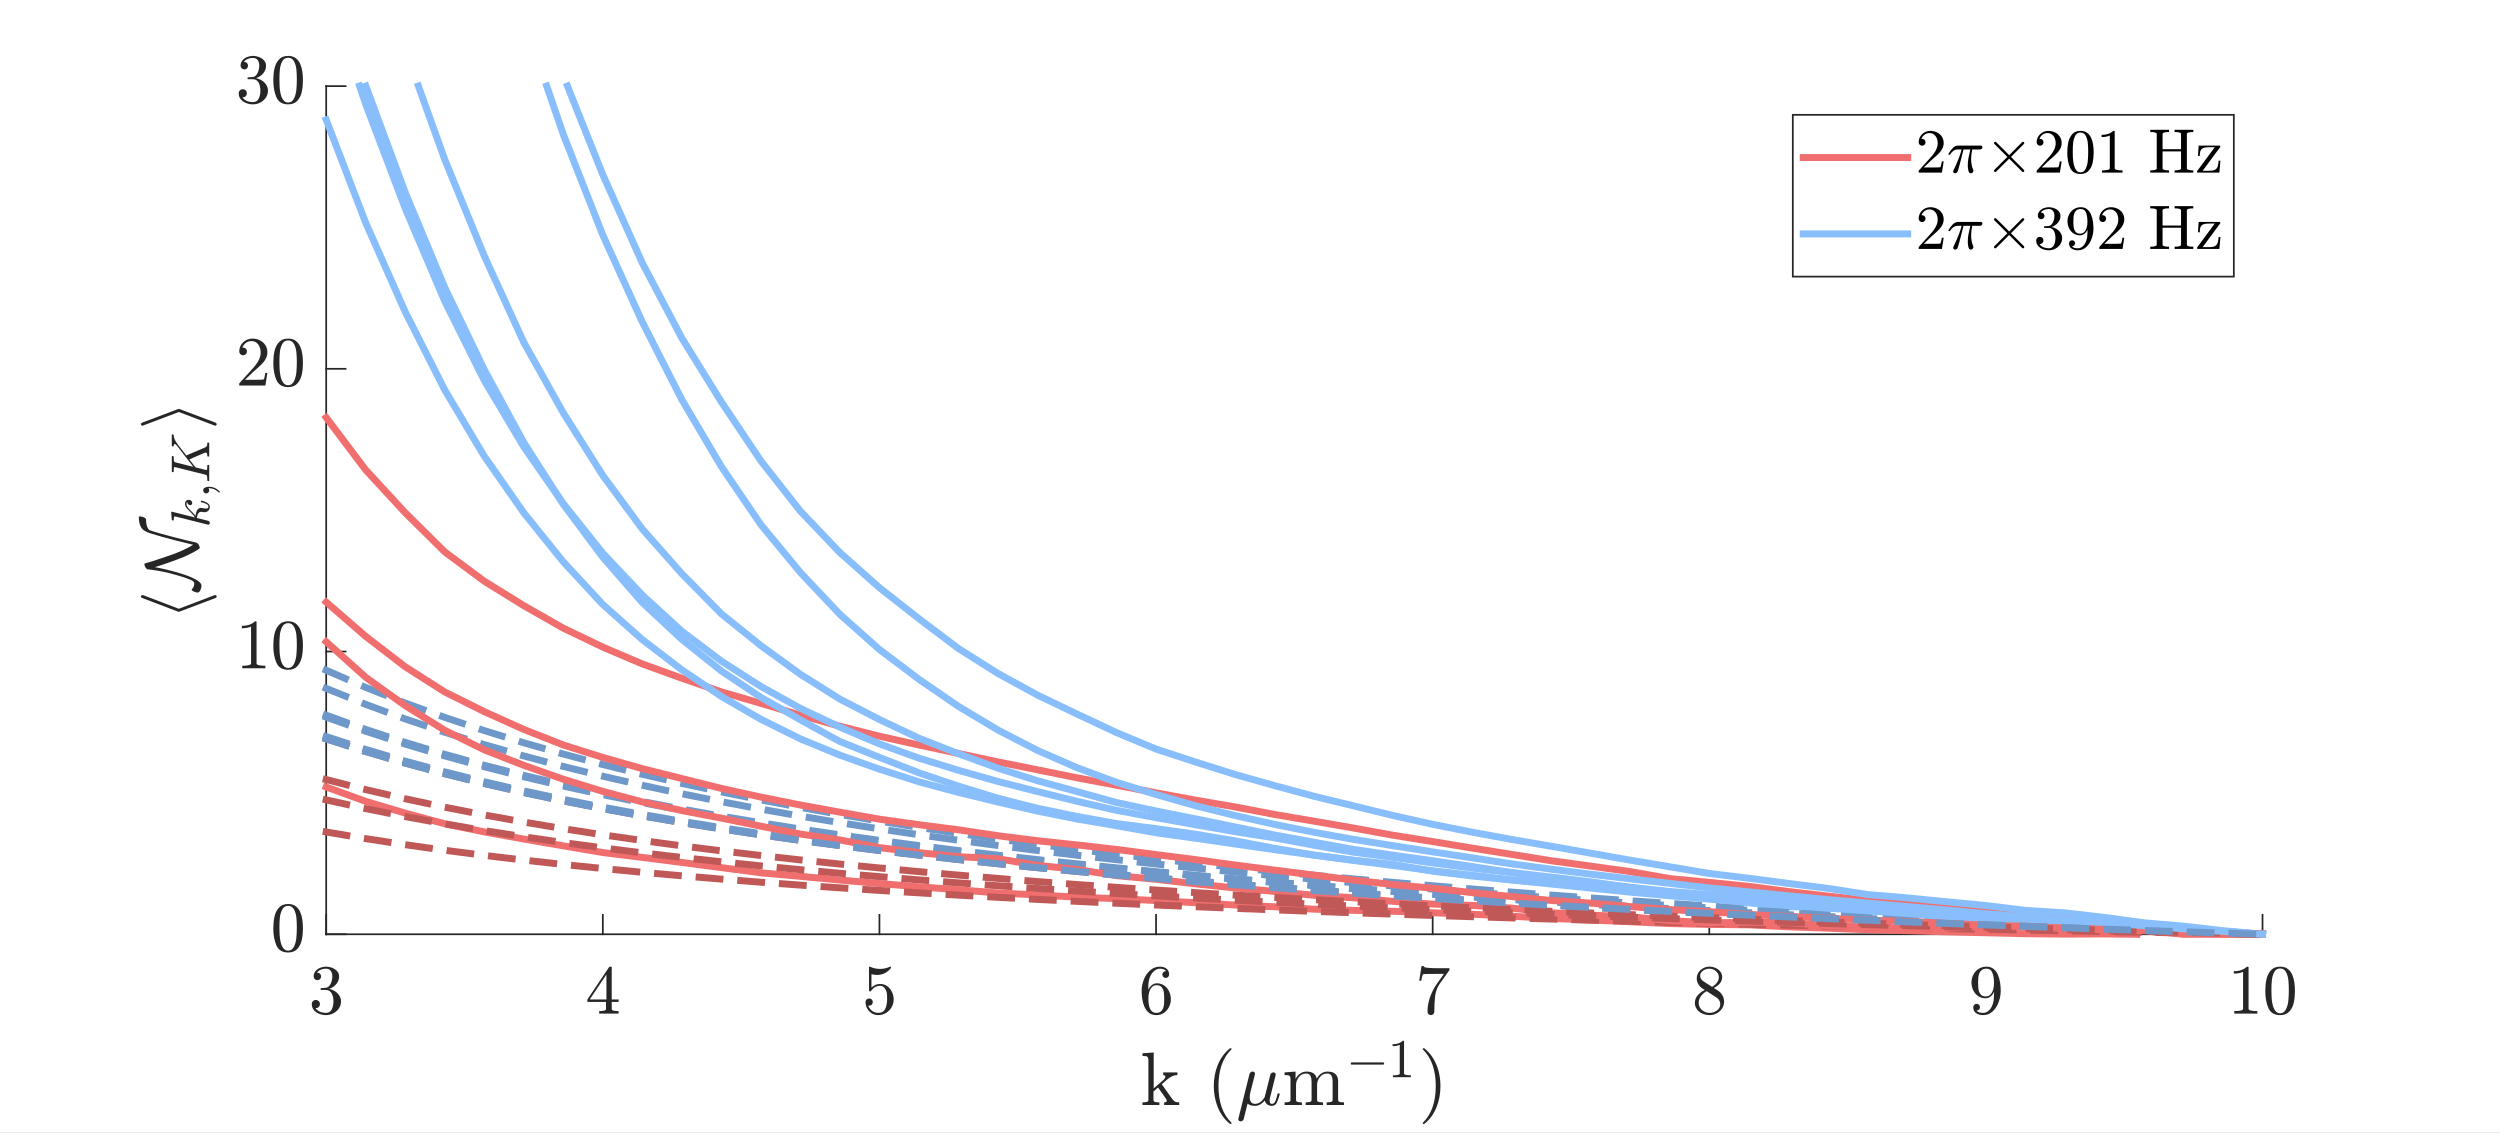 <?xml version="1.0"?>
<!DOCTYPE svg PUBLIC '-//W3C//DTD SVG 1.0//EN'
          'http://www.w3.org/TR/2001/REC-SVG-20010904/DTD/svg10.dtd'>
<svg xmlns:xlink="http://www.w3.org/1999/xlink" style="fill-opacity:1; color-rendering:auto; color-interpolation:auto; text-rendering:auto; stroke:black; stroke-linecap:square; stroke-miterlimit:10; shape-rendering:auto; stroke-opacity:1; fill:black; stroke-dasharray:none; font-weight:normal; stroke-width:1; font-family:'Dialog'; font-style:normal; stroke-linejoin:miter; font-size:12px; stroke-dashoffset:0; image-rendering:auto;" width="958" height="434" xmlns="http://www.w3.org/2000/svg"
><rect width="100%" height="100%" fill="#333333" stroke="none"/><!--Generated by the Batik Graphics2D SVG Generator--><defs id="genericDefs"
  /><g
  ><defs id="defs1"
    ><clipPath clipPathUnits="userSpaceOnUse" id="clipPath1"
      ><path d="M0 0 L958 0 L958 434 L0 434 L0 0 Z"
      /></clipPath
    ></defs
    ><g style="fill:white; stroke:white;"
    ><rect x="0" y="0" width="958" style="clip-path:url(#clipPath1); stroke:none;" height="434"
    /></g
    ><g style="fill:white; text-rendering:optimizeSpeed; color-rendering:optimizeSpeed; image-rendering:optimizeSpeed; shape-rendering:crispEdges; stroke:white; color-interpolation:sRGB;"
    ><rect x="0" width="958" height="434" y="0" style="stroke:none;"
      /><path style="stroke:none;" d="M125 358 L867 358 L867 33 L125 33 Z"
    /></g
    ><g style="fill:rgb(38,38,38); text-rendering:geometricPrecision; image-rendering:optimizeQuality; color-rendering:optimizeQuality; stroke-linejoin:round; stroke:rgb(38,38,38); color-interpolation:linearRGB; stroke-width:0.667;"
    ><line y2="358" style="fill:none;" x1="125" x2="867" y1="358"
      /><line y2="350.58" style="fill:none;" x1="125" x2="125" y1="358"
      /><line y2="350.58" style="fill:none;" x1="231" x2="231" y1="358"
      /><line y2="350.58" style="fill:none;" x1="337" x2="337" y1="358"
      /><line y2="350.58" style="fill:none;" x1="443" x2="443" y1="358"
      /><line y2="350.58" style="fill:none;" x1="549" x2="549" y1="358"
      /><line y2="350.58" style="fill:none;" x1="655" x2="655" y1="358"
      /><line y2="350.58" style="fill:none;" x1="761" x2="761" y1="358"
      /><line y2="350.58" style="fill:none;" x1="867" x2="867" y1="358"
    /></g
    ><g transform="translate(125,366)" style="font-size:26.667px; fill:rgb(38,38,38); text-rendering:geometricPrecision; image-rendering:optimizeQuality; color-rendering:optimizeQuality; font-family:'mwa_cmr10'; stroke:rgb(38,38,38); color-interpolation:linearRGB;"
    ><path style="stroke:none;" d="M-4.088 20.322 Q-3.463 21.244 -2.393 21.689 Q-1.323 22.134 -0.104 22.134 Q1.474 22.134 2.13 20.798 Q2.787 19.462 2.787 17.759 Q2.787 16.994 2.646 16.228 Q2.505 15.462 2.177 14.806 Q1.849 14.15 1.279 13.752 Q0.708 13.353 -0.12 13.353 L-1.917 13.353 Q-2.151 13.353 -2.151 13.103 L-2.151 12.869 Q-2.151 12.65 -1.917 12.65 L-0.432 12.54 Q0.521 12.54 1.146 11.83 Q1.771 11.119 2.06 10.095 Q2.349 9.072 2.349 8.15 Q2.349 6.853 1.747 6.025 Q1.146 5.197 -0.104 5.197 Q-1.135 5.197 -2.065 5.587 Q-2.995 5.978 -3.557 6.759 Q-3.495 6.744 -3.456 6.744 Q-3.417 6.744 -3.37 6.744 Q-2.76 6.744 -2.354 7.165 Q-1.948 7.587 -1.948 8.181 Q-1.948 8.759 -2.354 9.181 Q-2.76 9.603 -3.37 9.603 Q-3.963 9.603 -4.385 9.181 Q-4.807 8.759 -4.807 8.181 Q-4.807 7.009 -4.112 6.158 Q-3.417 5.306 -2.315 4.861 Q-1.214 4.415 -0.104 4.415 Q0.724 4.415 1.63 4.658 Q2.537 4.9 3.271 5.361 Q4.005 5.822 4.474 6.533 Q4.943 7.244 4.943 8.15 Q4.943 9.275 4.435 10.244 Q3.927 11.212 3.044 11.908 Q2.162 12.603 1.115 12.947 Q2.287 13.165 3.341 13.83 Q4.396 14.494 5.037 15.517 Q5.677 16.541 5.677 17.728 Q5.677 19.228 4.857 20.431 Q4.037 21.634 2.708 22.314 Q1.38 22.994 -0.104 22.994 Q-1.37 22.994 -2.643 22.509 Q-3.917 22.025 -4.721 21.064 Q-5.526 20.103 -5.526 18.759 Q-5.526 18.087 -5.081 17.642 Q-4.635 17.197 -3.963 17.197 Q-3.526 17.197 -3.167 17.4 Q-2.807 17.603 -2.604 17.97 Q-2.401 18.337 -2.401 18.759 Q-2.401 19.416 -2.862 19.869 Q-3.323 20.322 -3.963 20.322 L-4.088 20.322 Z"
    /></g
    ><g transform="translate(231,366)" style="font-size:26.667px; fill:rgb(38,38,38); text-rendering:geometricPrecision; image-rendering:optimizeQuality; color-rendering:optimizeQuality; font-family:'mwa_cmr10'; stroke:rgb(38,38,38); color-interpolation:linearRGB;"
    ><path style="stroke:none;" d="M-5.917 17.947 L-5.917 16.994 L2.427 4.556 Q2.521 4.415 2.708 4.415 L3.099 4.415 Q3.412 4.415 3.412 4.728 L3.412 16.994 L6.052 16.994 L6.052 17.947 L3.412 17.947 L3.412 20.587 Q3.412 21.15 4.2 21.298 Q4.99 21.447 6.037 21.447 L6.037 22.4 L-1.401 22.4 L-1.401 21.447 Q-0.37 21.447 0.427 21.298 Q1.224 21.15 1.224 20.587 L1.224 17.947 L-5.917 17.947 ZM-5.026 16.994 L1.38 16.994 L1.38 7.431 L-5.026 16.994 Z"
    /></g
    ><g transform="translate(337,366)" style="font-size:26.667px; fill:rgb(38,38,38); text-rendering:geometricPrecision; image-rendering:optimizeQuality; color-rendering:optimizeQuality; font-family:'mwa_cmr10'; stroke:rgb(38,38,38); color-interpolation:linearRGB;"
    ><path style="stroke:none;" d="M-4.323 19.322 Q-4.042 20.119 -3.471 20.767 Q-2.901 21.416 -2.112 21.775 Q-1.323 22.134 -0.479 22.134 Q1.474 22.134 2.208 20.619 Q2.943 19.103 2.943 16.947 Q2.943 16.009 2.912 15.369 Q2.88 14.728 2.74 14.134 Q2.49 13.181 1.857 12.47 Q1.224 11.759 0.318 11.759 Q-0.589 11.759 -1.245 12.04 Q-1.901 12.322 -2.307 12.689 Q-2.713 13.056 -3.026 13.462 Q-3.338 13.869 -3.417 13.9 L-3.729 13.9 Q-3.792 13.9 -3.893 13.814 Q-3.995 13.728 -3.995 13.65 L-3.995 4.634 Q-3.995 4.556 -3.909 4.486 Q-3.823 4.415 -3.729 4.415 L-3.651 4.415 Q-1.823 5.29 0.208 5.29 Q2.224 5.29 4.083 4.415 L4.162 4.415 Q4.255 4.415 4.333 4.486 Q4.412 4.556 4.412 4.634 L4.412 4.884 Q4.412 5.009 4.349 5.009 Q3.427 6.244 2.037 6.923 Q0.646 7.603 -0.839 7.603 Q-1.917 7.603 -3.057 7.306 L-3.057 12.4 Q-2.151 11.681 -1.448 11.369 Q-0.745 11.056 0.349 11.056 Q1.833 11.056 3.013 11.915 Q4.193 12.775 4.825 14.15 Q5.458 15.525 5.458 16.962 Q5.458 18.587 4.662 19.97 Q3.865 21.353 2.497 22.173 Q1.13 22.994 -0.479 22.994 Q-1.807 22.994 -2.925 22.306 Q-4.042 21.619 -4.682 20.462 Q-5.323 19.306 -5.323 17.994 Q-5.323 17.384 -4.925 17.002 Q-4.526 16.619 -3.932 16.619 Q-3.338 16.619 -2.94 17.009 Q-2.542 17.4 -2.542 17.994 Q-2.542 18.572 -2.94 18.978 Q-3.338 19.384 -3.932 19.384 Q-4.026 19.384 -4.143 19.361 Q-4.26 19.337 -4.323 19.322 Z"
    /></g
    ><g transform="translate(443,366)" style="font-size:26.667px; fill:rgb(38,38,38); text-rendering:geometricPrecision; image-rendering:optimizeQuality; color-rendering:optimizeQuality; font-family:'mwa_cmr10'; stroke:rgb(38,38,38); color-interpolation:linearRGB;"
    ><path style="stroke:none;" d="M0.083 22.994 Q-1.589 22.994 -2.713 22.103 Q-3.838 21.212 -4.448 19.798 Q-5.057 18.384 -5.292 16.83 Q-5.526 15.275 -5.526 13.665 Q-5.526 11.54 -4.698 9.392 Q-3.87 7.244 -2.253 5.83 Q-0.635 4.415 1.568 4.415 Q2.49 4.415 3.294 4.767 Q4.099 5.119 4.552 5.798 Q5.005 6.478 5.005 7.431 Q5.005 7.994 4.63 8.369 Q4.255 8.744 3.693 8.744 Q3.162 8.744 2.787 8.361 Q2.412 7.978 2.412 7.431 Q2.412 6.915 2.787 6.533 Q3.162 6.15 3.693 6.15 L3.833 6.15 Q3.505 5.65 2.872 5.423 Q2.24 5.197 1.568 5.197 Q0.755 5.197 0.06 5.548 Q-0.635 5.9 -1.182 6.509 Q-1.729 7.119 -2.104 7.853 Q-2.479 8.587 -2.682 9.525 Q-2.885 10.462 -2.94 11.275 Q-2.995 12.087 -2.995 13.322 Q-2.51 12.228 -1.643 11.517 Q-0.776 10.806 0.318 10.806 Q1.521 10.806 2.513 11.298 Q3.505 11.79 4.216 12.65 Q4.927 13.509 5.302 14.619 Q5.677 15.728 5.677 16.869 Q5.677 18.447 4.966 19.877 Q4.255 21.306 2.982 22.15 Q1.708 22.994 0.083 22.994 ZM0.083 22.134 Q1.13 22.134 1.763 21.658 Q2.396 21.181 2.693 20.4 Q2.99 19.619 3.06 18.822 Q3.13 18.025 3.13 16.869 Q3.13 15.337 2.982 14.252 Q2.833 13.165 2.193 12.345 Q1.552 11.525 0.208 11.525 Q-0.885 11.525 -1.589 12.259 Q-2.292 12.994 -2.612 14.127 Q-2.932 15.259 -2.932 16.291 Q-2.932 16.65 -2.917 16.837 Q-2.917 16.869 -2.917 16.9 Q-2.917 16.931 -2.932 16.962 Q-2.932 18.134 -2.698 19.314 Q-2.463 20.494 -1.792 21.314 Q-1.12 22.134 0.083 22.134 Z"
    /></g
    ><g transform="translate(549,366)" style="font-size:26.667px; fill:rgb(38,38,38); text-rendering:geometricPrecision; image-rendering:optimizeQuality; color-rendering:optimizeQuality; font-family:'mwa_cmr10'; stroke:rgb(38,38,38); color-interpolation:linearRGB;"
    ><path style="stroke:none;" d="M-1.979 21.697 Q-1.979 20.197 -1.714 18.759 Q-1.448 17.322 -0.94 15.915 Q-0.432 14.509 0.286 13.158 Q1.005 11.806 1.865 10.634 L4.333 7.197 L1.24 7.197 Q-3.557 7.197 -3.698 7.337 Q-4.057 7.759 -4.37 9.822 L-5.151 9.822 L-4.26 4.15 L-3.479 4.15 L-3.479 4.228 Q-3.479 4.728 -1.831 4.869 Q-0.182 5.009 1.396 5.009 L6.427 5.009 L6.427 5.712 Q6.427 5.728 6.419 5.744 Q6.412 5.759 6.396 5.79 L2.677 11.009 Q1.302 13.04 0.966 15.517 Q0.63 17.994 0.63 21.697 Q0.63 22.228 0.247 22.611 Q-0.135 22.994 -0.667 22.994 Q-1.214 22.994 -1.596 22.611 Q-1.979 22.228 -1.979 21.697 Z"
    /></g
    ><g transform="translate(655,366)" style="font-size:26.667px; fill:rgb(38,38,38); text-rendering:geometricPrecision; image-rendering:optimizeQuality; color-rendering:optimizeQuality; font-family:'mwa_cmr10'; stroke:rgb(38,38,38); color-interpolation:linearRGB;"
    ><path style="stroke:none;" d="M-5.526 18.306 Q-5.526 16.681 -4.463 15.431 Q-3.401 14.181 -1.729 13.353 L-2.729 12.712 Q-3.651 12.103 -4.229 11.095 Q-4.807 10.087 -4.807 8.978 Q-4.807 7.681 -4.128 6.642 Q-3.448 5.603 -2.323 5.009 Q-1.198 4.415 0.083 4.415 Q1.286 4.415 2.396 4.908 Q3.505 5.4 4.224 6.306 Q4.943 7.212 4.943 8.462 Q4.943 9.369 4.521 10.15 Q4.099 10.931 3.349 11.548 Q2.599 12.165 1.755 12.603 L3.302 13.587 Q4.365 14.29 5.021 15.423 Q5.677 16.556 5.677 17.806 Q5.677 19.275 4.888 20.478 Q4.099 21.681 2.81 22.337 Q1.521 22.994 0.083 22.994 Q-1.307 22.994 -2.612 22.423 Q-3.917 21.853 -4.721 20.783 Q-5.526 19.712 -5.526 18.306 ZM-4.073 18.306 Q-4.073 19.369 -3.487 20.252 Q-2.901 21.134 -1.932 21.634 Q-0.964 22.134 0.083 22.134 Q1.646 22.134 2.927 21.22 Q4.208 20.306 4.208 18.791 Q4.208 18.275 4.005 17.767 Q3.802 17.259 3.443 16.845 Q3.083 16.431 2.63 16.166 L-0.995 13.822 Q-1.839 14.259 -2.542 14.947 Q-3.245 15.634 -3.659 16.494 Q-4.073 17.353 -4.073 18.306 ZM-2.213 10.056 L1.052 12.165 Q2.193 11.509 2.919 10.572 Q3.646 9.634 3.646 8.462 Q3.646 7.556 3.138 6.798 Q2.63 6.04 1.81 5.619 Q0.99 5.197 0.052 5.197 Q-0.76 5.197 -1.589 5.509 Q-2.417 5.822 -2.956 6.455 Q-3.495 7.087 -3.495 7.931 Q-3.495 9.197 -2.213 10.056 Z"
    /></g
    ><g transform="translate(761,366)" style="font-size:26.667px; fill:rgb(38,38,38); text-rendering:geometricPrecision; image-rendering:optimizeQuality; color-rendering:optimizeQuality; font-family:'mwa_cmr10'; stroke:rgb(38,38,38); color-interpolation:linearRGB;"
    ><path style="stroke:none;" d="M-3.62 21.259 Q-2.885 22.134 -1.057 22.134 Q-0.026 22.134 0.865 21.439 Q1.755 20.744 2.24 19.728 Q2.818 18.572 2.974 17.275 Q3.13 15.978 3.13 14.056 Q2.662 15.15 1.802 15.845 Q0.943 16.541 -0.182 16.541 Q-1.745 16.541 -2.979 15.697 Q-4.213 14.853 -4.87 13.455 Q-5.526 12.056 -5.526 10.494 Q-5.526 8.869 -4.792 7.47 Q-4.057 6.072 -2.753 5.244 Q-1.448 4.415 0.208 4.415 Q1.849 4.415 2.95 5.306 Q4.052 6.197 4.63 7.603 Q5.208 9.009 5.443 10.58 Q5.677 12.15 5.677 13.665 Q5.677 15.759 4.912 17.923 Q4.146 20.087 2.622 21.541 Q1.099 22.994 -1.057 22.994 Q-2.651 22.994 -3.753 22.244 Q-4.854 21.494 -4.854 19.978 Q-4.854 19.416 -4.479 19.041 Q-4.104 18.666 -3.557 18.666 Q-3.01 18.666 -2.635 19.041 Q-2.26 19.416 -2.26 19.978 Q-2.26 20.494 -2.643 20.877 Q-3.026 21.259 -3.557 21.259 L-3.62 21.259 ZM-0.073 15.837 Q1.036 15.837 1.74 15.087 Q2.443 14.337 2.763 13.236 Q3.083 12.134 3.083 11.04 L3.083 10.525 L3.083 10.415 Q3.083 8.384 2.49 6.79 Q1.896 5.197 0.208 5.197 Q-0.854 5.197 -1.518 5.665 Q-2.182 6.134 -2.503 6.908 Q-2.823 7.681 -2.909 8.564 Q-2.995 9.447 -2.995 10.494 Q-2.995 12.025 -2.846 13.103 Q-2.698 14.181 -2.05 15.009 Q-1.401 15.837 -0.073 15.837 Z"
    /></g
    ><g transform="translate(867,366)" style="font-size:26.667px; fill:rgb(38,38,38); text-rendering:geometricPrecision; image-rendering:optimizeQuality; color-rendering:optimizeQuality; font-family:'mwa_cmr10'; stroke:rgb(38,38,38); color-interpolation:linearRGB;"
    ><path style="stroke:none;" d="M-10.833 22.4 L-10.833 21.447 Q-7.458 21.447 -7.458 20.587 L-7.458 6.415 Q-8.849 7.087 -10.99 7.087 L-10.99 6.15 Q-7.677 6.15 -5.99 4.415 L-5.615 4.415 Q-5.521 4.415 -5.435 4.486 Q-5.349 4.556 -5.349 4.65 L-5.349 20.587 Q-5.349 21.447 -1.974 21.447 L-1.974 22.4 L-10.833 22.4 Z"
      /><path style="stroke:none;" d="M6.75 22.994 Q3.438 22.994 2.25 20.267 Q1.062 17.541 1.062 13.79 Q1.062 11.447 1.484 9.377 Q1.906 7.306 3.18 5.861 Q4.453 4.415 6.75 4.415 Q8.531 4.415 9.664 5.283 Q10.797 6.15 11.391 7.533 Q11.984 8.915 12.203 10.486 Q12.422 12.056 12.422 13.79 Q12.422 16.119 11.992 18.142 Q11.562 20.166 10.312 21.58 Q9.062 22.994 6.75 22.994 ZM6.75 22.291 Q8.25 22.291 8.992 20.752 Q9.734 19.212 9.906 17.337 Q10.078 15.462 10.078 13.353 Q10.078 11.322 9.906 9.611 Q9.734 7.9 9 6.509 Q8.266 5.119 6.75 5.119 Q5.219 5.119 4.484 6.517 Q3.75 7.915 3.578 9.619 Q3.406 11.322 3.406 13.353 Q3.406 14.853 3.477 16.189 Q3.547 17.525 3.859 18.939 Q4.172 20.353 4.883 21.322 Q5.594 22.291 6.75 22.291 Z"
    /></g
    ><g transform="translate(496,398.8)" style="font-size:29.333px; fill:rgb(38,38,38); text-rendering:geometricPrecision; image-rendering:optimizeQuality; color-rendering:optimizeQuality; font-family:'mwa_cmr10'; stroke:rgb(38,38,38); color-interpolation:linearRGB;"
    ><path style="stroke:none;" d="M-58.199 24.64 L-58.199 23.624 Q-57.214 23.624 -56.574 23.468 Q-55.933 23.312 -55.933 22.702 L-55.933 7.484 Q-55.933 6.702 -56.167 6.351 Q-56.402 5.999 -56.839 5.921 Q-57.277 5.843 -58.199 5.843 L-58.199 4.827 L-53.902 4.515 L-53.902 18.28 L-50.011 14.874 Q-49.433 14.312 -49.433 13.843 Q-49.433 13.515 -49.675 13.335 Q-49.917 13.155 -50.261 13.155 L-50.261 12.14 L-44.808 12.14 L-44.808 13.155 Q-46.777 13.155 -48.745 14.874 L-50.808 16.671 L-47.105 21.905 Q-46.339 22.999 -45.824 23.312 Q-45.308 23.624 -44.12 23.624 L-44.12 24.64 L-49.902 24.64 L-49.902 23.624 Q-48.902 23.624 -48.902 23.015 Q-48.902 22.577 -49.433 21.905 L-52.23 17.937 L-53.995 19.468 L-53.995 22.702 Q-53.995 23.312 -53.347 23.468 Q-52.699 23.624 -51.73 23.624 L-51.73 24.64 L-58.199 24.64 Z"
      /><path style="stroke:none;" d="M-24.705 31.827 Q-26.314 30.562 -27.478 28.913 Q-28.642 27.265 -29.392 25.39 Q-30.142 23.515 -30.51 21.476 Q-30.877 19.437 -30.877 17.39 Q-30.877 15.312 -30.51 13.273 Q-30.142 11.234 -29.385 9.351 Q-28.627 7.468 -27.447 5.82 Q-26.267 4.171 -24.705 2.952 Q-24.705 2.89 -24.549 2.89 L-24.283 2.89 Q-24.205 2.89 -24.135 2.968 Q-24.064 3.046 -24.064 3.14 Q-24.064 3.265 -24.111 3.327 Q-25.533 4.718 -26.478 6.304 Q-27.424 7.89 -27.994 9.679 Q-28.564 11.468 -28.822 13.39 Q-29.08 15.312 -29.08 17.39 Q-29.08 26.609 -24.142 31.39 Q-24.064 31.484 -24.064 31.64 Q-24.064 31.702 -24.142 31.796 Q-24.221 31.89 -24.283 31.89 L-24.549 31.89 Q-24.705 31.89 -24.705 31.827 Z"
      /><path style="stroke:none;" d="M-21.469 30.093 Q-21.469 29.921 -21.454 29.859 L-17.188 12.749 Q-17.063 12.327 -16.727 12.077 Q-16.391 11.827 -15.969 11.827 Q-15.594 11.827 -15.344 12.046 Q-15.094 12.265 -15.094 12.624 Q-15.094 12.718 -15.102 12.765 Q-15.11 12.812 -15.11 12.874 L-16.829 19.655 Q-17.11 20.859 -17.11 21.734 Q-17.11 22.812 -16.602 23.507 Q-16.094 24.202 -15.063 24.202 Q-12.954 24.202 -11.344 21.562 Q-11.329 21.546 -11.329 21.53 Q-11.329 21.515 -11.329 21.484 L-9.219 13.077 Q-9.126 12.687 -8.774 12.413 Q-8.422 12.14 -8.001 12.14 Q-7.673 12.14 -7.407 12.367 Q-7.141 12.593 -7.141 12.952 Q-7.141 13.124 -7.173 13.187 L-9.251 21.546 Q-9.469 22.359 -9.469 22.952 Q-9.469 24.202 -8.61 24.202 Q-7.704 24.202 -7.251 23.085 Q-6.798 21.968 -6.454 20.374 Q-6.391 20.202 -6.204 20.202 L-5.876 20.202 Q-5.751 20.202 -5.673 20.296 Q-5.594 20.39 -5.594 20.484 Q-6.11 22.515 -6.712 23.741 Q-7.313 24.968 -8.672 24.968 Q-9.641 24.968 -10.383 24.413 Q-11.126 23.859 -11.344 22.921 Q-12.079 23.827 -13.047 24.398 Q-14.016 24.968 -15.094 24.968 Q-16.907 24.968 -17.938 24.109 L-19.407 29.984 Q-19.485 30.39 -19.829 30.648 Q-20.172 30.905 -20.594 30.905 Q-20.954 30.905 -21.212 30.679 Q-21.469 30.452 -21.469 30.093 Z"
      /><path style="stroke:none;" d="M-3.748 24.64 L-3.748 23.624 Q-2.748 23.624 -2.115 23.468 Q-1.482 23.312 -1.482 22.702 L-1.482 14.78 Q-1.482 13.999 -1.716 13.655 Q-1.951 13.312 -2.388 13.234 Q-2.826 13.155 -3.748 13.155 L-3.748 12.14 L0.455 11.827 L0.455 14.655 Q1.049 13.405 2.19 12.617 Q3.33 11.827 4.674 11.827 Q8.002 11.827 8.596 14.546 Q9.174 13.327 10.291 12.577 Q11.409 11.827 12.737 11.827 Q14.049 11.827 14.955 12.249 Q15.862 12.671 16.315 13.546 Q16.768 14.421 16.768 15.734 L16.768 22.702 Q16.768 23.312 17.409 23.468 Q18.049 23.624 19.034 23.624 L19.034 24.64 L12.393 24.64 L12.393 23.624 Q13.377 23.624 14.018 23.468 Q14.659 23.312 14.659 22.702 L14.659 15.812 Q14.659 14.359 14.245 13.468 Q13.83 12.577 12.549 12.577 Q10.877 12.577 9.791 13.921 Q8.705 15.265 8.705 16.984 L8.705 22.702 Q8.705 23.312 9.338 23.468 Q9.971 23.624 10.971 23.624 L10.971 24.64 L4.33 24.64 L4.33 23.624 Q5.315 23.624 5.955 23.468 Q6.596 23.312 6.596 22.702 L6.596 15.812 Q6.596 14.405 6.182 13.492 Q5.768 12.577 4.502 12.577 Q2.815 12.577 1.729 13.921 Q0.643 15.265 0.643 16.984 L0.643 22.702 Q0.643 23.312 1.284 23.468 Q1.924 23.624 2.893 23.624 L2.893 24.64 L-3.748 24.64 Z"
      /><path style="stroke:none;" d="M21.978 9.167 Q21.806 9.167 21.697 9.034 Q21.587 8.901 21.587 8.745 Q21.587 8.589 21.697 8.456 Q21.806 8.323 21.978 8.323 L34.025 8.323 Q34.197 8.323 34.306 8.456 Q34.416 8.589 34.416 8.745 Q34.416 8.901 34.306 9.034 Q34.197 9.167 34.025 9.167 L21.978 9.167 Z"
      /><path style="stroke:none;" d="M37.761 13.995 L37.761 13.261 Q40.386 13.261 40.386 12.589 L40.386 1.573 Q39.292 2.089 37.636 2.089 L37.636 1.354 Q40.214 1.354 41.527 0.011 L41.824 0.011 Q41.886 0.011 41.956 0.065 Q42.027 0.12 42.027 0.198 L42.027 12.589 Q42.027 13.261 44.652 13.261 L44.652 13.995 L37.761 13.995 Z"
      /><path style="stroke:none;" d="M49.432 31.89 Q49.166 31.89 49.166 31.64 Q49.166 31.515 49.229 31.452 Q54.182 26.609 54.182 17.39 Q54.182 8.171 49.276 3.39 Q49.166 3.312 49.166 3.14 Q49.166 3.046 49.244 2.968 Q49.322 2.89 49.432 2.89 L49.697 2.89 Q49.776 2.89 49.838 2.952 Q51.916 4.593 53.307 6.945 Q54.697 9.296 55.338 11.952 Q55.979 14.609 55.979 17.39 Q55.979 19.437 55.635 21.429 Q55.291 23.421 54.533 25.351 Q53.776 27.28 52.611 28.921 Q51.447 30.562 49.838 31.827 Q49.776 31.89 49.697 31.89 L49.432 31.89 Z"
    /></g
    ><g style="fill:rgb(38,38,38); text-rendering:geometricPrecision; image-rendering:optimizeQuality; color-rendering:optimizeQuality; stroke-linejoin:round; stroke:rgb(38,38,38); color-interpolation:linearRGB; stroke-width:0.667;"
    ><line y2="33" style="fill:none;" x1="125" x2="125" y1="358"
      /><line y2="358" style="fill:none;" x1="125" x2="132.42" y1="358"
      /><line y2="249.667" style="fill:none;" x1="125" x2="132.42" y1="249.667"
      /><line y2="141.333" style="fill:none;" x1="125" x2="132.42" y1="141.333"
      /><line y2="33" style="fill:none;" x1="125" x2="132.42" y1="33"
    /></g
    ><g transform="translate(117,358)" style="font-size:26.667px; fill:rgb(38,38,38); text-rendering:geometricPrecision; image-rendering:optimizeQuality; color-rendering:optimizeQuality; font-family:'mwa_cmr10'; stroke:rgb(38,38,38); color-interpolation:linearRGB;"
    ><path style="stroke:none;" d="M-6.583 6.994 Q-9.896 6.994 -11.083 4.267 Q-12.271 1.54 -12.271 -2.209 Q-12.271 -4.553 -11.849 -6.623 Q-11.427 -8.694 -10.154 -10.139 Q-8.88 -11.585 -6.583 -11.585 Q-4.802 -11.585 -3.669 -10.717 Q-2.537 -9.85 -1.943 -8.467 Q-1.349 -7.085 -1.13 -5.514 Q-0.911 -3.944 -0.911 -2.209 Q-0.911 0.119 -1.341 2.142 Q-1.771 4.165 -3.021 5.58 Q-4.271 6.994 -6.583 6.994 ZM-6.583 6.29 Q-5.083 6.29 -4.341 4.752 Q-3.599 3.212 -3.427 1.337 Q-3.255 -0.538 -3.255 -2.647 Q-3.255 -4.678 -3.427 -6.389 Q-3.599 -8.1 -4.333 -9.491 Q-5.068 -10.881 -6.583 -10.881 Q-8.115 -10.881 -8.849 -9.483 Q-9.583 -8.085 -9.755 -6.381 Q-9.927 -4.678 -9.927 -2.647 Q-9.927 -1.147 -9.857 0.189 Q-9.787 1.525 -9.474 2.939 Q-9.162 4.353 -8.451 5.322 Q-7.74 6.29 -6.583 6.29 Z"
    /></g
    ><g transform="translate(117,249.667)" style="font-size:26.667px; fill:rgb(38,38,38); text-rendering:geometricPrecision; image-rendering:optimizeQuality; color-rendering:optimizeQuality; font-family:'mwa_cmr10'; stroke:rgb(38,38,38); color-interpolation:linearRGB;"
    ><path style="stroke:none;" d="M-24.167 6.4 L-24.167 5.447 Q-20.792 5.447 -20.792 4.587 L-20.792 -9.585 Q-22.182 -8.913 -24.323 -8.913 L-24.323 -9.85 Q-21.011 -9.85 -19.323 -11.585 L-18.948 -11.585 Q-18.854 -11.585 -18.768 -11.514 Q-18.682 -11.444 -18.682 -11.35 L-18.682 4.587 Q-18.682 5.447 -15.307 5.447 L-15.307 6.4 L-24.167 6.4 Z"
      /><path style="stroke:none;" d="M-6.583 6.994 Q-9.896 6.994 -11.083 4.267 Q-12.271 1.54 -12.271 -2.209 Q-12.271 -4.553 -11.849 -6.623 Q-11.427 -8.694 -10.154 -10.139 Q-8.88 -11.585 -6.583 -11.585 Q-4.802 -11.585 -3.669 -10.717 Q-2.537 -9.85 -1.943 -8.467 Q-1.349 -7.085 -1.13 -5.514 Q-0.911 -3.944 -0.911 -2.209 Q-0.911 0.119 -1.341 2.142 Q-1.771 4.165 -3.021 5.58 Q-4.271 6.994 -6.583 6.994 ZM-6.583 6.29 Q-5.083 6.29 -4.341 4.752 Q-3.599 3.212 -3.427 1.337 Q-3.255 -0.538 -3.255 -2.647 Q-3.255 -4.678 -3.427 -6.389 Q-3.599 -8.1 -4.333 -9.491 Q-5.068 -10.881 -6.583 -10.881 Q-8.115 -10.881 -8.849 -9.483 Q-9.583 -8.085 -9.755 -6.381 Q-9.927 -4.678 -9.927 -2.647 Q-9.927 -1.147 -9.857 0.189 Q-9.787 1.525 -9.474 2.939 Q-9.162 4.353 -8.451 5.322 Q-7.74 6.29 -6.583 6.29 Z"
    /></g
    ><g transform="translate(117,141.333)" style="font-size:26.667px; fill:rgb(38,38,38); text-rendering:geometricPrecision; image-rendering:optimizeQuality; color-rendering:optimizeQuality; font-family:'mwa_cmr10'; stroke:rgb(38,38,38); color-interpolation:linearRGB;"
    ><path style="stroke:none;" d="M-25.323 6.4 L-25.323 5.681 Q-25.323 5.603 -25.276 5.525 L-21.073 0.884 Q-20.12 -0.147 -19.534 -0.842 Q-18.948 -1.538 -18.362 -2.444 Q-17.776 -3.35 -17.44 -4.295 Q-17.104 -5.241 -17.104 -6.303 Q-17.104 -7.397 -17.518 -8.413 Q-17.932 -9.428 -18.737 -10.03 Q-19.542 -10.631 -20.698 -10.631 Q-21.87 -10.631 -22.807 -9.928 Q-23.745 -9.225 -24.12 -8.1 Q-24.011 -8.131 -23.839 -8.131 Q-23.229 -8.131 -22.8 -7.725 Q-22.37 -7.319 -22.37 -6.663 Q-22.37 -6.053 -22.8 -5.623 Q-23.229 -5.194 -23.839 -5.194 Q-24.464 -5.194 -24.893 -5.631 Q-25.323 -6.069 -25.323 -6.663 Q-25.323 -7.678 -24.94 -8.569 Q-24.557 -9.46 -23.839 -10.155 Q-23.12 -10.85 -22.214 -11.217 Q-21.307 -11.585 -20.292 -11.585 Q-18.761 -11.585 -17.425 -10.928 Q-16.089 -10.272 -15.315 -9.085 Q-14.542 -7.897 -14.542 -6.303 Q-14.542 -5.116 -15.057 -4.061 Q-15.573 -3.006 -16.37 -2.147 Q-17.167 -1.288 -18.425 -0.194 Q-19.682 0.9 -20.073 1.275 L-23.136 4.212 L-20.542 4.212 Q-18.62 4.212 -17.339 4.181 Q-16.057 4.15 -15.979 4.072 Q-15.651 3.744 -15.323 1.587 L-14.542 1.587 L-15.307 6.4 L-25.323 6.4 Z"
      /><path style="stroke:none;" d="M-6.583 6.994 Q-9.896 6.994 -11.083 4.267 Q-12.271 1.54 -12.271 -2.209 Q-12.271 -4.553 -11.849 -6.623 Q-11.427 -8.694 -10.154 -10.139 Q-8.88 -11.585 -6.583 -11.585 Q-4.802 -11.585 -3.669 -10.717 Q-2.537 -9.85 -1.943 -8.467 Q-1.349 -7.085 -1.13 -5.514 Q-0.911 -3.944 -0.911 -2.209 Q-0.911 0.119 -1.341 2.142 Q-1.771 4.165 -3.021 5.58 Q-4.271 6.994 -6.583 6.994 ZM-6.583 6.29 Q-5.083 6.29 -4.341 4.752 Q-3.599 3.212 -3.427 1.337 Q-3.255 -0.538 -3.255 -2.647 Q-3.255 -4.678 -3.427 -6.389 Q-3.599 -8.1 -4.333 -9.491 Q-5.068 -10.881 -6.583 -10.881 Q-8.115 -10.881 -8.849 -9.483 Q-9.583 -8.085 -9.755 -6.381 Q-9.927 -4.678 -9.927 -2.647 Q-9.927 -1.147 -9.857 0.189 Q-9.787 1.525 -9.474 2.939 Q-9.162 4.353 -8.451 5.322 Q-7.74 6.29 -6.583 6.29 Z"
    /></g
    ><g transform="translate(117,33)" style="font-size:26.667px; fill:rgb(38,38,38); text-rendering:geometricPrecision; image-rendering:optimizeQuality; color-rendering:optimizeQuality; font-family:'mwa_cmr10'; stroke:rgb(38,38,38); color-interpolation:linearRGB;"
    ><path style="stroke:none;" d="M-24.089 4.322 Q-23.464 5.244 -22.393 5.689 Q-21.323 6.134 -20.104 6.134 Q-18.526 6.134 -17.87 4.798 Q-17.214 3.462 -17.214 1.759 Q-17.214 0.994 -17.354 0.228 Q-17.495 -0.538 -17.823 -1.194 Q-18.151 -1.85 -18.721 -2.248 Q-19.292 -2.647 -20.12 -2.647 L-21.917 -2.647 Q-22.151 -2.647 -22.151 -2.897 L-22.151 -3.131 Q-22.151 -3.35 -21.917 -3.35 L-20.432 -3.459 Q-19.479 -3.459 -18.854 -4.17 Q-18.229 -4.881 -17.94 -5.905 Q-17.651 -6.928 -17.651 -7.85 Q-17.651 -9.147 -18.253 -9.975 Q-18.854 -10.803 -20.104 -10.803 Q-21.136 -10.803 -22.065 -10.413 Q-22.995 -10.022 -23.557 -9.241 Q-23.495 -9.256 -23.456 -9.256 Q-23.417 -9.256 -23.37 -9.256 Q-22.761 -9.256 -22.354 -8.835 Q-21.948 -8.413 -21.948 -7.819 Q-21.948 -7.241 -22.354 -6.819 Q-22.761 -6.397 -23.37 -6.397 Q-23.964 -6.397 -24.386 -6.819 Q-24.807 -7.241 -24.807 -7.819 Q-24.807 -8.991 -24.112 -9.842 Q-23.417 -10.694 -22.315 -11.139 Q-21.214 -11.585 -20.104 -11.585 Q-19.276 -11.585 -18.37 -11.342 Q-17.464 -11.1 -16.729 -10.639 Q-15.995 -10.178 -15.526 -9.467 Q-15.057 -8.756 -15.057 -7.85 Q-15.057 -6.725 -15.565 -5.756 Q-16.073 -4.788 -16.956 -4.092 Q-17.839 -3.397 -18.886 -3.053 Q-17.714 -2.834 -16.659 -2.17 Q-15.604 -1.506 -14.964 -0.483 Q-14.323 0.54 -14.323 1.728 Q-14.323 3.228 -15.143 4.431 Q-15.964 5.634 -17.292 6.314 Q-18.62 6.994 -20.104 6.994 Q-21.37 6.994 -22.643 6.509 Q-23.917 6.025 -24.721 5.064 Q-25.526 4.103 -25.526 2.759 Q-25.526 2.087 -25.081 1.642 Q-24.636 1.197 -23.964 1.197 Q-23.526 1.197 -23.167 1.4 Q-22.807 1.603 -22.604 1.97 Q-22.401 2.337 -22.401 2.759 Q-22.401 3.416 -22.862 3.869 Q-23.323 4.322 -23.964 4.322 L-24.089 4.322 Z"
      /><path style="stroke:none;" d="M-6.583 6.994 Q-9.896 6.994 -11.083 4.267 Q-12.271 1.54 -12.271 -2.209 Q-12.271 -4.553 -11.849 -6.623 Q-11.427 -8.694 -10.154 -10.139 Q-8.88 -11.585 -6.583 -11.585 Q-4.802 -11.585 -3.669 -10.717 Q-2.537 -9.85 -1.943 -8.467 Q-1.349 -7.085 -1.13 -5.514 Q-0.911 -3.944 -0.911 -2.209 Q-0.911 0.119 -1.341 2.142 Q-1.771 4.165 -3.021 5.58 Q-4.271 6.994 -6.583 6.994 ZM-6.583 6.29 Q-5.083 6.29 -4.341 4.752 Q-3.599 3.212 -3.427 1.337 Q-3.255 -0.538 -3.255 -2.647 Q-3.255 -4.678 -3.427 -6.389 Q-3.599 -8.1 -4.333 -9.491 Q-5.068 -10.881 -6.583 -10.881 Q-8.115 -10.881 -8.849 -9.483 Q-9.583 -8.085 -9.755 -6.381 Q-9.927 -4.678 -9.927 -2.647 Q-9.927 -1.147 -9.857 0.189 Q-9.787 1.525 -9.474 2.939 Q-9.162 4.353 -8.451 5.322 Q-7.74 6.29 -6.583 6.29 Z"
    /></g
    ><g transform="translate(86.333,195.5) rotate(-90)" style="font-size:29.333px; fill:rgb(38,38,38); text-rendering:geometricPrecision; image-rendering:optimizeQuality; color-rendering:optimizeQuality; font-family:'mwa_cmsy10'; stroke:rgb(38,38,38); color-interpolation:linearRGB;"
    ><path style="stroke:none;" d="M-33.617 -3.67 L-38.898 -17.607 Q-38.961 -17.732 -38.961 -17.81 Q-38.961 -17.873 -38.898 -18.044 L-33.617 -31.951 Q-33.523 -32.31 -33.102 -32.31 Q-32.852 -32.31 -32.688 -32.154 Q-32.523 -31.998 -32.523 -31.732 Q-32.523 -31.654 -32.531 -31.615 Q-32.539 -31.576 -32.555 -31.529 L-37.773 -17.81 L-32.555 -4.091 Q-32.539 -4.045 -32.531 -4.013 Q-32.523 -3.982 -32.523 -3.888 Q-32.523 -3.638 -32.688 -3.474 Q-32.852 -3.31 -33.102 -3.31 Q-33.523 -3.31 -33.617 -3.67 Z"
      /><path style="stroke:none;" d="M-31.569 -10.623 Q-31.569 -11.154 -31.202 -12.021 Q-30.835 -12.888 -30.413 -12.888 Q-30.366 -12.888 -30.335 -12.857 Q-29.413 -11.888 -28.053 -11.888 Q-27.288 -11.888 -26.702 -13.271 Q-26.116 -14.654 -25.538 -16.482 Q-25.241 -17.404 -24.811 -18.888 Q-24.382 -20.373 -24.163 -21.294 Q-23.96 -22.06 -23.686 -23.373 Q-23.413 -24.685 -23.233 -25.662 Q-23.053 -26.638 -22.913 -27.654 Q-22.772 -28.669 -22.663 -29.794 Q-22.663 -29.951 -22.444 -30.154 Q-22.132 -30.482 -21.694 -30.732 Q-21.288 -30.919 -20.85 -31.013 L-20.616 -31.013 Q-20.444 -30.919 -20.413 -30.81 Q-19.694 -28.279 -18.616 -25.06 Q-17.647 -22.091 -16.952 -20.193 Q-16.257 -18.294 -15.311 -16.193 Q-14.366 -14.091 -13.257 -12.294 Q-11.741 -18.794 -10.241 -24.091 L-9.85 -25.435 Q-9.225 -27.638 -8.827 -28.865 Q-8.428 -30.091 -7.803 -31.06 Q-7.288 -31.857 -6.468 -32.31 Q-5.647 -32.763 -4.671 -32.951 Q-3.694 -33.138 -2.632 -33.138 Q-2.382 -33.138 -2.382 -32.669 Q-2.382 -32.326 -2.53 -31.794 Q-2.679 -31.263 -2.929 -30.849 Q-3.179 -30.435 -3.507 -30.373 Q-4.663 -30.373 -5.561 -30.185 Q-6.46 -29.998 -7.194 -29.513 Q-7.553 -29.248 -7.624 -29.107 Q-7.694 -28.966 -7.913 -28.279 Q-8.288 -27.248 -8.663 -25.81 L-9.053 -24.513 Q-9.788 -21.841 -10.358 -19.646 Q-10.928 -17.451 -11.452 -15.294 Q-11.975 -13.138 -12.475 -10.935 Q-12.46 -10.935 -12.483 -10.974 Q-12.507 -11.013 -12.507 -11.029 Q-12.507 -10.779 -12.835 -10.49 Q-13.163 -10.201 -13.6 -10.013 Q-14.038 -9.826 -14.303 -9.779 L-14.507 -9.779 Q-14.975 -10.029 -16.139 -12.232 Q-17.303 -14.435 -17.897 -15.873 Q-20.053 -21.201 -21.835 -26.998 Q-22.053 -25.591 -22.764 -22.56 Q-23.475 -19.529 -24.452 -16.443 Q-25.428 -13.357 -26.6 -11.24 Q-27.772 -9.123 -28.944 -9.123 Q-29.694 -9.123 -30.632 -9.544 Q-31.569 -9.966 -31.569 -10.623 Z"
      /><path style="stroke:none;" d="M-5.548 -6.535 Q-5.548 -6.66 -5.533 -6.723 L-2.486 -18.863 Q-2.408 -19.223 -2.392 -19.426 Q-2.392 -19.77 -3.751 -19.77 Q-3.97 -19.77 -3.97 -20.051 Q-3.954 -20.098 -3.916 -20.23 Q-3.876 -20.363 -3.822 -20.434 Q-3.767 -20.504 -3.673 -20.504 L-0.845 -20.738 L-0.783 -20.738 Q-0.783 -20.707 -0.705 -20.676 Q-0.626 -20.645 -0.626 -20.629 Q-0.58 -20.52 -0.58 -20.457 L-2.783 -11.691 Q-2.033 -12.004 -0.876 -13.199 Q0.28 -14.395 0.928 -14.918 Q1.577 -15.441 2.561 -15.441 Q3.155 -15.441 3.561 -15.043 Q3.967 -14.645 3.967 -14.051 Q3.967 -13.691 3.819 -13.379 Q3.671 -13.066 3.389 -12.871 Q3.108 -12.676 2.733 -12.676 Q2.405 -12.676 2.171 -12.887 Q1.936 -13.098 1.936 -13.426 Q1.936 -13.926 2.296 -14.27 Q2.655 -14.613 3.155 -14.613 Q2.952 -14.895 2.53 -14.895 Q1.905 -14.895 1.319 -14.535 Q0.733 -14.176 0.069 -13.504 Q-0.595 -12.832 -1.15 -12.277 Q-1.704 -11.723 -2.189 -11.426 Q-0.939 -11.285 -0.025 -10.777 Q0.889 -10.27 0.889 -9.223 Q0.889 -9.004 0.795 -8.676 Q0.624 -7.894 0.624 -7.426 Q0.624 -6.473 1.264 -6.473 Q2.03 -6.473 2.421 -7.309 Q2.811 -8.145 3.061 -9.254 Q3.108 -9.363 3.249 -9.363 L3.483 -9.363 Q3.577 -9.363 3.631 -9.316 Q3.686 -9.27 3.686 -9.191 Q3.686 -9.16 3.671 -9.129 Q2.874 -5.926 1.217 -5.926 Q0.624 -5.926 0.171 -6.199 Q-0.283 -6.473 -0.533 -6.949 Q-0.783 -7.426 -0.783 -8.02 Q-0.783 -8.363 -0.689 -8.723 Q-0.626 -8.973 -0.626 -9.191 Q-0.626 -9.988 -1.345 -10.41 Q-2.064 -10.832 -2.986 -10.926 L-4.048 -6.644 Q-4.126 -6.332 -4.361 -6.129 Q-4.595 -5.926 -4.908 -5.926 Q-5.173 -5.926 -5.361 -6.106 Q-5.548 -6.285 -5.548 -6.535 Z"
      /><path style="stroke:none;" d="M6.741 -2.379 Q6.741 -2.473 6.819 -2.551 Q7.585 -3.285 8.007 -4.238 Q8.428 -5.191 8.428 -6.238 L8.428 -6.504 Q8.085 -6.16 7.585 -6.16 Q7.1 -6.16 6.764 -6.496 Q6.428 -6.832 6.428 -7.316 Q6.428 -7.816 6.764 -8.145 Q7.1 -8.473 7.585 -8.473 Q8.335 -8.473 8.655 -7.777 Q8.975 -7.082 8.975 -6.238 Q8.975 -5.066 8.507 -4.019 Q8.038 -2.973 7.178 -2.129 Q7.1 -2.082 7.053 -2.082 Q6.944 -2.082 6.843 -2.176 Q6.741 -2.269 6.741 -2.379 Z"
      /><path style="stroke:none;" d="M11.351 -6.16 Q11.148 -6.16 11.148 -6.441 Q11.163 -6.488 11.187 -6.613 Q11.21 -6.738 11.273 -6.816 Q11.335 -6.894 11.413 -6.894 Q12.695 -6.894 13.195 -7.035 Q13.476 -7.129 13.601 -7.613 L16.476 -19.145 Q16.523 -19.348 16.523 -19.426 Q16.523 -19.66 16.257 -19.691 Q15.867 -19.77 14.757 -19.77 Q14.554 -19.77 14.554 -20.051 Q14.617 -20.316 14.663 -20.41 Q14.71 -20.504 14.898 -20.504 L20.554 -20.504 Q20.757 -20.504 20.757 -20.223 Q20.757 -20.176 20.726 -20.051 Q20.695 -19.926 20.64 -19.848 Q20.585 -19.77 20.491 -19.77 Q19.21 -19.77 18.71 -19.629 Q18.429 -19.52 18.304 -19.051 L16.601 -12.254 L24.835 -18.613 Q24.851 -18.645 25.093 -18.887 Q25.335 -19.129 25.335 -19.363 Q25.335 -19.77 24.632 -19.77 Q24.413 -19.77 24.413 -20.051 Q24.46 -20.207 24.484 -20.301 Q24.507 -20.395 24.578 -20.449 Q24.648 -20.504 24.773 -20.504 L28.851 -20.504 Q28.96 -20.504 29.007 -20.426 Q29.054 -20.348 29.054 -20.223 Q29.054 -20.176 29.015 -20.043 Q28.976 -19.91 28.921 -19.84 Q28.866 -19.77 28.757 -19.77 Q27.226 -19.77 25.398 -18.348 Q25.382 -18.332 25.366 -18.324 Q25.351 -18.316 25.328 -18.316 Q25.304 -18.316 25.304 -18.301 L20.976 -14.941 L24.116 -7.566 Q24.398 -7.098 24.726 -6.996 Q25.054 -6.894 25.741 -6.894 Q25.96 -6.894 25.96 -6.629 Q25.898 -6.379 25.835 -6.269 Q25.773 -6.16 25.601 -6.16 L20.726 -6.16 Q20.523 -6.16 20.523 -6.441 Q20.554 -6.66 20.601 -6.777 Q20.648 -6.894 20.804 -6.894 Q21.335 -6.894 21.71 -7.004 Q22.085 -7.113 22.085 -7.504 Q22.085 -7.644 22.07 -7.723 L19.46 -13.785 L16.398 -11.41 L15.429 -7.519 Q15.382 -7.269 15.382 -7.223 Q15.382 -7.004 15.632 -6.988 Q16.038 -6.894 17.148 -6.894 Q17.366 -6.894 17.366 -6.629 Q17.288 -6.332 17.249 -6.246 Q17.21 -6.16 17.007 -6.16 L11.351 -6.16 Z"
      /><path style="stroke:none;" d="M32.366 -3.888 Q32.366 -3.982 32.428 -4.091 L37.616 -17.81 L32.428 -31.529 Q32.366 -31.638 32.366 -31.732 Q32.366 -31.966 32.522 -32.138 Q32.678 -32.31 32.944 -32.31 Q33.335 -32.31 33.507 -31.951 L38.772 -18.044 Q38.788 -17.982 38.796 -17.935 Q38.803 -17.888 38.803 -17.81 Q38.803 -17.732 38.796 -17.693 Q38.788 -17.654 38.772 -17.607 L33.507 -3.67 Q33.335 -3.31 32.944 -3.31 Q32.71 -3.31 32.538 -3.482 Q32.366 -3.654 32.366 -3.888 Z"
    /></g
    ><g style="stroke-linecap:butt; fill:rgb(240,110,110); text-rendering:geometricPrecision; image-rendering:optimizeQuality; color-rendering:optimizeQuality; stroke-linejoin:round; stroke:rgb(240,110,110); color-interpolation:linearRGB; stroke-width:2.667;"
    ><path d="M125 301.59 L140.143 307.091 L155.286 311.598 L170.429 315.677 L185.571 318.783 L200.714 321.529 L215.857 324.133 L231 326.703 L246.143 328.57 L261.286 330.492 L276.429 332.473 L291.571 334.471 L306.714 335.82 L321.857 337.241 L337 338.578 L352.143 339.839 L367.286 340.963 L382.429 342.187 L397.571 342.943 L412.714 343.799 L427.857 344.367 L443 345.094 L458.143 345.928 L473.286 346.807 L488.429 347.474 L503.571 348.4 L518.714 348.848 L533.857 349.208 L549 349.772 L564.143 350.338 L579.286 351.088 L594.428 351.937 L609.572 352.547 L624.714 353.212 L639.857 353.909 L655 354.246 L670.143 354.396 L685.286 355.158 L700.429 355.68 L715.571 356.272 L730.714 356.63 L745.857 357.077 L761 357.43 L776.143 357.792 L791.286 357.959 L806.429 357.894 L818.802 358.039" style="fill:none; fill-rule:evenodd;"
      /><line y2="358" style="fill:none;" x1="865.568" x2="867" y1="358.039"
    /></g
    ><g style="stroke-linecap:butt; fill:rgb(192,88,88); text-rendering:geometricPrecision; image-rendering:optimizeQuality; color-rendering:optimizeQuality; stroke-linejoin:bevel; stroke-dasharray:8,8; stroke:rgb(192,88,88); color-interpolation:linearRGB; stroke-width:2.667; stroke-miterlimit:1;"
    ><path d="M125 318.821 L140.143 321.365 L155.286 323.688 L170.429 325.817 L185.571 327.776 L200.714 329.585 L215.857 331.259 L231 332.814 L246.143 334.261 L261.286 335.612 L276.429 336.876 L291.571 338.061 L306.714 339.174 L321.857 340.221 L337 341.209 L352.143 342.142 L367.286 343.024 L382.429 343.86 L397.571 344.653 L412.714 345.407 L427.857 346.123 L443 346.806 L458.143 347.457 L473.286 348.078 L488.429 348.672 L503.571 349.24 L518.714 349.783 L533.857 350.304 L549 350.804 L564.143 351.284 L579.286 351.745 L594.428 352.188 L609.572 352.614 L624.714 353.025 L639.857 353.421 L655 353.802 L670.143 354.171 L685.286 354.526 L700.429 354.87 L715.571 355.202 L730.714 355.523 L745.857 355.833 L761 356.134 L776.143 356.426 L791.286 356.708 L806.429 356.982 L821.571 357.248 L836.714 357.506 L851.857 357.757 L867 358" style="fill:none; fill-rule:evenodd;"
    /></g
    ><g style="stroke-linecap:butt; fill:rgb(240,110,110); text-rendering:geometricPrecision; image-rendering:optimizeQuality; color-rendering:optimizeQuality; stroke-linejoin:round; stroke:rgb(240,110,110); color-interpolation:linearRGB; stroke-width:2.667;"
    ><path d="M125 160.006 L140.143 180.08 L155.286 196.489 L170.429 211.485 L185.571 222.724 L200.714 232.089 L215.857 240.708 L231 247.981 L246.143 254.428 L261.286 259.907 L276.429 265.119 L291.571 269.537 L306.714 274.043 L321.857 278.297 L337 282.117 L352.143 285.488 L367.286 288.725 L382.429 291.969 L397.571 294.997 L412.714 298.061 L427.857 300.905 L443 303.799 L458.143 306.623 L473.286 309.218 L488.429 312.11 L503.571 314.685 L518.714 317.315 L533.857 320.074 L549 322.49 L564.143 324.998 L579.286 327.404 L594.428 329.842 L609.572 331.896 L624.714 334.002 L639.857 336.669 L655 338.141 L670.143 339.649 L685.286 341.635 L700.429 343.375 L715.571 345.041 L730.714 346.44 L745.857 347.961 L761 349.498 L776.143 350.679 L791.286 352.213 L806.429 353.291 L821.571 354.55 L836.714 356.019 L851.857 357.056 L867 358" style="fill:none; fill-rule:evenodd;"
    /></g
    ><g style="stroke-linecap:butt; fill:rgb(192,88,88); text-rendering:geometricPrecision; image-rendering:optimizeQuality; color-rendering:optimizeQuality; stroke-linejoin:bevel; stroke-dasharray:8,8; stroke:rgb(192,88,88); color-interpolation:linearRGB; stroke-width:2.667; stroke-miterlimit:1;"
    ><path d="M125 283.082 L140.143 287.947 L155.286 292.388 L170.429 296.46 L185.571 300.206 L200.714 303.664 L215.857 306.865 L231 309.838 L246.143 312.606 L261.286 315.19 L276.429 317.606 L291.571 319.872 L306.714 322 L321.857 324.003 L337 325.892 L352.143 327.676 L367.286 329.363 L382.429 330.962 L397.571 332.478 L412.714 333.919 L427.857 335.29 L443 336.595 L458.143 337.839 L473.286 339.027 L488.429 340.162 L503.571 341.248 L518.714 342.288 L533.857 343.284 L549 344.24 L564.143 345.157 L579.286 346.038 L594.428 346.886 L609.572 347.701 L624.714 348.487 L639.857 349.243 L655 349.973 L670.143 350.677 L685.286 351.357 L700.429 352.014 L715.571 352.649 L730.714 353.263 L745.857 353.857 L761 354.433 L776.143 354.99 L791.286 355.53 L806.429 356.054 L821.571 356.562 L836.714 357.056 L851.857 357.535 L867 358" style="fill:none; fill-rule:evenodd;"
    /></g
    ><g style="stroke-linecap:butt; fill:rgb(136,190,251); text-rendering:geometricPrecision; image-rendering:optimizeQuality; color-rendering:optimizeQuality; stroke-linejoin:round; stroke:rgb(136,190,251); color-interpolation:linearRGB; stroke-width:2.667;"
    ><path d="M217.438 32.961 L231 66.957 L246.143 100.79 L261.286 129.566 L276.429 154.018 L291.571 176.612 L306.714 195.884 L321.857 211.763 L337 225.212 L352.143 237.096 L367.286 248.517 L382.429 258.087 L397.571 266.359 L412.714 273.627 L427.857 280.736 L443 287.041 L458.143 292.01 L473.286 296.789 L488.429 301.059 L503.571 305.147 L518.714 308.817 L533.857 312.515 L549 315.885 L564.143 318.895 L579.286 321.685 L594.428 324.298 L609.572 326.949 L624.714 329.622 L639.857 332.161 L655 334.715 L670.143 336.551 L685.286 338.534 L700.429 340.421 L715.571 342.778 L730.714 344.058 L745.857 345.551 L761 347.009 L776.143 348.852 L791.286 349.816 L806.429 351.548 L821.571 353.616 L836.714 354.903 L851.857 356.647 L867 358" style="fill:none; fill-rule:evenodd;"
    /></g
    ><g style="stroke-linecap:butt; fill:rgb(109,152,201); text-rendering:geometricPrecision; image-rendering:optimizeQuality; color-rendering:optimizeQuality; stroke-linejoin:bevel; stroke-dasharray:8,8; stroke:rgb(109,152,201); color-interpolation:linearRGB; stroke-width:2.667; stroke-miterlimit:1;"
    ><path d="M125 256.848 L140.143 263.417 L155.286 269.414 L170.429 274.911 L185.571 279.969 L200.714 284.637 L215.857 288.96 L231 292.974 L246.143 296.711 L261.286 300.199 L276.429 303.462 L291.571 306.521 L306.714 309.395 L321.857 312.099 L337 314.649 L352.143 317.058 L367.286 319.336 L382.429 321.494 L397.571 323.542 L412.714 325.487 L427.857 327.337 L443 329.099 L458.143 330.78 L473.286 332.384 L488.429 333.916 L503.571 335.382 L518.714 336.786 L533.857 338.131 L549 339.421 L564.143 340.66 L579.286 341.85 L594.428 342.994 L609.572 344.095 L624.714 345.155 L639.857 346.177 L655 347.162 L670.143 348.113 L685.286 349.031 L700.429 349.918 L715.571 350.775 L730.714 351.604 L745.857 352.406 L761 353.183 L776.143 353.936 L791.286 354.665 L806.429 355.373 L821.571 356.059 L836.714 356.725 L851.857 357.372 L867 358" style="fill:none; fill-rule:evenodd;"
    /></g
    ><g style="stroke-linecap:butt; fill:rgb(136,190,251); text-rendering:geometricPrecision; image-rendering:optimizeQuality; color-rendering:optimizeQuality; stroke-linejoin:round; stroke:rgb(136,190,251); color-interpolation:linearRGB; stroke-width:2.667;"
    ><path d="M140.195 32.961 L155.286 73.799 L170.429 110.172 L185.571 141.652 L200.714 169.572 L215.857 193.254 L231 213.534 L246.143 230.909 L261.286 245.013 L276.429 257.112 L291.571 267.239 L306.714 275.848 L321.857 284.153 L337 290.224 L352.143 296.164 L367.286 301.25 L382.429 305.891 L397.571 309.748 L412.714 312.855 L427.857 315.596 L443 317.545 L458.143 319.684 L473.286 322.222 L488.429 325.075 L503.571 327.691 L518.714 329.611 L533.857 331.243 L549 333.834 L564.143 335.675 L579.286 337.213 L594.428 338.462 L609.572 339.371 L624.714 340.961 L639.857 342.393 L655 344.356 L670.143 345.952 L685.286 347.496 L700.429 347.414 L715.571 348.984 L730.714 349.798 L745.857 350.629 L761 351.685 L776.143 353.308 L791.286 354.547 L806.429 354.979 L821.571 356.558 L836.714 356.407 L851.857 356.882 L867 358" style="fill:none; fill-rule:evenodd;"
    /></g
    ><g style="stroke-linecap:butt; fill:rgb(109,152,201); text-rendering:geometricPrecision; image-rendering:optimizeQuality; color-rendering:optimizeQuality; stroke-linejoin:bevel; stroke-dasharray:8,8; stroke:rgb(109,152,201); color-interpolation:linearRGB; stroke-width:2.667; stroke-miterlimit:1;"
    ><path d="M125 263.8 L140.143 269.917 L155.286 275.502 L170.429 280.622 L185.571 285.332 L200.714 289.679 L215.857 293.705 L231 297.443 L246.143 300.923 L261.286 304.171 L276.429 307.21 L291.571 310.059 L306.714 312.735 L321.857 315.254 L337 317.629 L352.143 319.872 L367.286 321.993 L382.429 324.003 L397.571 325.91 L412.714 327.721 L427.857 329.445 L443 331.086 L458.143 332.651 L473.286 334.144 L488.429 335.572 L503.571 336.937 L518.714 338.244 L533.857 339.497 L549 340.698 L564.143 341.851 L579.286 342.96 L594.428 344.025 L609.572 345.051 L624.714 346.038 L639.857 346.99 L655 347.907 L670.143 348.793 L685.286 349.647 L700.429 350.473 L715.571 351.272 L730.714 352.044 L745.857 352.791 L761 353.514 L776.143 354.215 L791.286 354.894 L806.429 355.553 L821.571 356.192 L836.714 356.813 L851.857 357.415 L867 358" style="fill:none; fill-rule:evenodd;"
    /></g
    ><g style="stroke-linecap:butt; fill:rgb(136,190,251); text-rendering:geometricPrecision; image-rendering:optimizeQuality; color-rendering:optimizeQuality; stroke-linejoin:round; stroke:rgb(136,190,251); color-interpolation:linearRGB; stroke-width:2.667;"
    ><path d="M160.317 32.961 L170.429 61.118 L185.571 98.066 L200.714 131.193 L215.857 158.21 L231 182.202 L246.143 202.726 L261.286 219.859 L276.429 235.22 L291.571 247.405 L306.714 258.394 L321.857 267.907 L337 275.727 L352.143 282.877 L367.286 288.841 L382.429 294.369 L397.571 299.189 L412.714 303.338 L427.857 307.536 L443 310.777 L458.143 313.797 L473.286 316.877 L488.429 319.981 L503.571 322.764 L518.714 325.49 L533.857 327.711 L549 329.823 L564.143 332.06 L579.286 334.363 L594.428 336.086 L609.572 337.924 L624.714 340.058 L639.857 341.848 L655 343.3 L670.143 344.25 L685.286 345.799 L700.429 347.192 L715.571 348.639 L730.714 349.756 L745.857 350.921 L761 351.801 L776.143 353.03 L791.286 354.284 L806.429 355.03 L821.571 356.093 L836.714 356.822 L851.857 357.375 L867 358" style="fill:none; fill-rule:evenodd;"
    /></g
    ><g style="stroke-linecap:butt; fill:rgb(109,152,201); text-rendering:geometricPrecision; image-rendering:optimizeQuality; color-rendering:optimizeQuality; stroke-linejoin:bevel; stroke-dasharray:8,8; stroke:rgb(109,152,201); color-interpolation:linearRGB; stroke-width:2.667; stroke-miterlimit:1;"
    ><path d="M125 274.068 L140.143 279.518 L155.286 284.494 L170.429 289.056 L185.571 293.252 L200.714 297.126 L215.857 300.713 L231 304.044 L246.143 307.145 L261.286 310.039 L276.429 312.746 L291.571 315.285 L306.714 317.669 L321.857 319.913 L337 322.029 L352.143 324.027 L367.286 325.918 L382.429 327.709 L397.571 329.408 L412.714 331.022 L427.857 332.557 L443 334.019 L458.143 335.414 L473.286 336.745 L488.429 338.016 L503.571 339.233 L518.714 340.397 L533.857 341.513 L549 342.584 L564.143 343.612 L579.286 344.599 L594.428 345.549 L609.572 346.462 L624.714 347.342 L639.857 348.19 L655 349.007 L670.143 349.796 L685.286 350.558 L700.429 351.294 L715.571 352.005 L730.714 352.693 L745.857 353.359 L761 354.003 L776.143 354.628 L791.286 355.233 L806.429 355.82 L821.571 356.389 L836.714 356.942 L851.857 357.479 L867 358" style="fill:none; fill-rule:evenodd;"
    /></g
    ><g style="stroke-linecap:butt; fill:rgb(136,190,251); text-rendering:geometricPrecision; image-rendering:optimizeQuality; color-rendering:optimizeQuality; stroke-linejoin:round; stroke:rgb(136,190,251); color-interpolation:linearRGB; stroke-width:2.667;"
    ><path d="M137.79 32.961 L140.143 39.948 L155.286 79.866 L170.429 115.421 L185.571 145.806 L200.714 171.239 L215.857 192.99 L231 211.985 L246.143 228.037 L261.286 241.888 L276.429 253.342 L291.571 263.057 L306.714 271.445 L321.857 278.647 L337 285.064 L352.143 290.528 L367.286 295.194 L382.429 299.472 L397.571 303.329 L412.714 307.072 L427.857 310.528 L443 313.331 L458.143 316.047 L473.286 318.701 L488.429 321.076 L503.571 323.906 L518.714 326.567 L533.857 328.558 L549 330.691 L564.143 332.675 L579.286 334.404 L594.428 336.681 L609.572 338.379 L624.714 339.986 L639.857 341.62 L655 342.817 L670.143 343.885 L685.286 345.317 L700.429 346.685 L715.571 347.959 L730.714 348.832 L745.857 349.971 L761 351.053 L776.143 352.219 L791.286 353.546 L806.429 354.389 L821.571 355.424 L836.714 356.173 L851.857 357.184 L867 358" style="fill:none; fill-rule:evenodd;"
    /></g
    ><g style="stroke-linecap:butt; fill:rgb(109,152,201); text-rendering:geometricPrecision; image-rendering:optimizeQuality; color-rendering:optimizeQuality; stroke-linejoin:bevel; stroke-dasharray:8,8; stroke:rgb(109,152,201); color-interpolation:linearRGB; stroke-width:2.667; stroke-miterlimit:1;"
    ><path d="M125 274.813 L140.143 280.214 L155.286 285.147 L170.429 289.668 L185.571 293.827 L200.714 297.666 L215.857 301.221 L231 304.522 L246.143 307.596 L261.286 310.464 L276.429 313.148 L291.571 315.664 L306.714 318.027 L321.857 320.251 L337 322.348 L352.143 324.329 L367.286 326.202 L382.429 327.978 L397.571 329.661 L412.714 331.261 L427.857 332.783 L443 334.232 L458.143 335.614 L473.286 336.933 L488.429 338.193 L503.571 339.399 L518.714 340.553 L533.857 341.66 L549 342.721 L564.143 343.739 L579.286 344.718 L594.428 345.659 L609.572 346.565 L624.714 347.437 L639.857 348.277 L655 349.087 L670.143 349.869 L685.286 350.624 L700.429 351.353 L715.571 352.058 L730.714 352.74 L745.857 353.4 L761 354.039 L776.143 354.658 L791.286 355.258 L806.429 355.839 L821.571 356.404 L836.714 356.951 L851.857 357.483 L867 358" style="fill:none; fill-rule:evenodd;"
    /></g
    ><g style="stroke-linecap:butt; fill:rgb(136,190,251); text-rendering:geometricPrecision; image-rendering:optimizeQuality; color-rendering:optimizeQuality; stroke-linejoin:round; stroke:rgb(136,190,251); color-interpolation:linearRGB; stroke-width:2.667;"
    ><path d="M125 45.904 L140.143 85.378 L155.286 119.518 L170.429 149.43 L185.571 174.819 L200.714 196.49 L215.857 215.304 L231 231.636 L246.143 245.108 L261.286 256.695 L276.429 266.87 L291.571 275.628 L306.714 283.142 L321.857 289.378 L337 294.751 L352.143 299.596 L367.286 303.656 L382.429 307.354 L397.571 310.81 L412.714 313.855 L427.857 316.421 L443 319.131 L458.143 321.214 L473.286 323.421 L488.429 325.612 L503.571 327.69 L518.714 329.74 L533.857 331.649 L549 333.7 L564.143 335.399 L579.286 337.197 L594.428 338.766 L609.572 340.317 L624.714 341.885 L639.857 343.258 L655 344.536 L670.143 345.616 L685.286 346.875 L700.429 348.038 L715.571 349.017 L730.714 350.07 L745.857 351.335 L761 352.564 L776.143 353.338 L791.286 354.403 L806.429 355.118 L821.571 355.993 L836.714 356.45 L851.857 357.031 L867 358" style="fill:none; fill-rule:evenodd;"
    /></g
    ><g style="stroke-linecap:butt; fill:rgb(109,152,201); text-rendering:geometricPrecision; image-rendering:optimizeQuality; color-rendering:optimizeQuality; stroke-linejoin:bevel; stroke-dasharray:8,8; stroke:rgb(109,152,201); color-interpolation:linearRGB; stroke-width:2.667; stroke-miterlimit:1;"
    ><path d="M125 282.262 L140.143 287.18 L155.286 291.671 L170.429 295.787 L185.571 299.574 L200.714 303.069 L215.857 306.306 L231 309.312 L246.143 312.11 L261.286 314.721 L276.429 317.164 L291.571 319.455 L306.714 321.607 L321.857 323.632 L337 325.541 L352.143 327.344 L367.286 329.05 L382.429 330.666 L397.571 332.199 L412.714 333.656 L427.857 335.041 L443 336.361 L458.143 337.619 L473.286 338.82 L488.429 339.967 L503.571 341.065 L518.714 342.116 L533.857 343.123 L549 344.089 L564.143 345.016 L579.286 345.907 L594.428 346.764 L609.572 347.589 L624.714 348.382 L639.857 349.148 L655 349.885 L670.143 350.597 L685.286 351.284 L700.429 351.948 L715.571 352.59 L730.714 353.211 L745.857 353.812 L761 354.393 L776.143 354.957 L791.286 355.503 L806.429 356.033 L821.571 356.547 L836.714 357.045 L851.857 357.53 L867 358" style="fill:none; fill-rule:evenodd;"
    /></g
    ><g style="stroke-linecap:butt; fill:rgb(240,110,110); text-rendering:geometricPrecision; image-rendering:optimizeQuality; color-rendering:optimizeQuality; stroke-linejoin:round; stroke:rgb(240,110,110); color-interpolation:linearRGB; stroke-width:2.667;"
    ><path d="M125 245.941 L140.143 259.542 L155.286 270.417 L170.429 279.866 L185.571 287.349 L200.714 293.276 L215.857 298.611 L231 303.255 L246.143 307.308 L261.286 310.623 L276.429 313.509 L291.571 316.603 L306.714 319.609 L321.857 321.862 L337 324.8 L352.143 326.733 L367.286 328.265 L382.429 329.085 L397.571 331.59 L412.714 333.177 L427.857 335.547 L443 336.957 L458.143 338.701 L473.286 340.281 L488.429 341.57 L503.571 343.088 L518.714 344.042 L533.857 345.403 L549 346.449 L564.143 346.956 L579.286 347.978 L594.428 349.757 L609.572 350.656 L624.714 351.317 L639.857 352.795 L655 353.605 L670.143 353.447 L685.286 353.543 L700.429 354.723 L715.571 355.25 L730.714 355.735 L745.857 355.636 L761 355.063 L776.143 354.89 L791.286 355.746 L806.429 355.933 L821.571 356.466 L836.714 358.037 L851.857 357.971 L867 358" style="fill:none; fill-rule:evenodd;"
    /></g
    ><g style="stroke-linecap:butt; fill:rgb(192,88,88); text-rendering:geometricPrecision; image-rendering:optimizeQuality; color-rendering:optimizeQuality; stroke-linejoin:bevel; stroke-dasharray:8,8; stroke:rgb(192,88,88); color-interpolation:linearRGB; stroke-width:2.667; stroke-miterlimit:1;"
    ><path d="M125 306.518 L140.143 309.861 L155.286 312.914 L170.429 315.712 L185.571 318.286 L200.714 320.662 L215.857 322.862 L231 324.905 L246.143 326.807 L261.286 328.582 L276.429 330.243 L291.571 331.8 L306.714 333.262 L321.857 334.639 L337 335.936 L352.143 337.162 L367.286 338.322 L382.429 339.42 L397.571 340.462 L412.714 341.452 L427.857 342.394 L443 343.291 L458.143 344.146 L473.286 344.962 L488.429 345.743 L503.571 346.489 L518.714 347.203 L533.857 347.887 L549 348.544 L564.143 349.175 L579.286 349.78 L594.428 350.363 L609.572 350.923 L624.714 351.463 L639.857 351.983 L655 352.484 L670.143 352.968 L685.286 353.435 L700.429 353.886 L715.571 354.323 L730.714 354.745 L745.857 355.153 L761 355.548 L776.143 355.932 L791.286 356.303 L806.429 356.663 L821.571 357.012 L836.714 357.351 L851.857 357.68 L867 358" style="fill:none; fill-rule:evenodd;"
    /></g
    ><g style="stroke-linecap:butt; fill:rgb(240,110,110); text-rendering:geometricPrecision; image-rendering:optimizeQuality; color-rendering:optimizeQuality; stroke-linejoin:round; stroke:rgb(240,110,110); color-interpolation:linearRGB; stroke-width:2.667;"
    ><path d="M125 230.737 L140.143 243.861 L155.286 255.519 L170.429 265.162 L185.571 272.707 L200.714 279.519 L215.857 285.485 L231 290.25 L246.143 294.553 L261.286 298.345 L276.429 302.125 L291.571 305.446 L306.714 308.484 L321.857 311.234 L337 313.915 L352.143 316.028 L367.286 317.979 L382.429 320.252 L397.571 322.173 L412.714 323.772 L427.857 325.499 L443 327.481 L458.143 329.405 L473.286 331.476 L488.429 333.424 L503.571 335.359 L518.714 337.25 L533.857 338.987 L549 340.367 L564.143 342.069 L579.286 343.562 L594.428 345.067 L609.572 346.075 L624.714 347.401 L639.857 348.551 L655 349.349 L670.143 350.442 L685.286 351.182 L700.429 351.883 L715.571 352.61 L730.714 353.064 L745.857 353.863 L761 354.55 L776.143 355.093 L791.286 355.772 L806.429 356.342 L821.571 356.673 L836.714 357.334 L851.857 358.037 L867 358" style="fill:none; fill-rule:evenodd;"
    /></g
    ><g style="stroke-linecap:butt; fill:rgb(192,88,88); text-rendering:geometricPrecision; image-rendering:optimizeQuality; color-rendering:optimizeQuality; stroke-linejoin:bevel; stroke-dasharray:8,8; stroke:rgb(192,88,88); color-interpolation:linearRGB; stroke-width:2.667; stroke-miterlimit:1;"
    ><path d="M125 298.733 L140.143 302.582 L155.286 306.096 L170.429 309.317 L185.571 312.28 L200.714 315.015 L215.857 317.548 L231 319.9 L246.143 322.09 L261.286 324.133 L276.429 326.045 L291.571 327.837 L306.714 329.521 L321.857 331.106 L337 332.6 L352.143 334.011 L367.286 335.346 L382.429 336.611 L397.571 337.81 L412.714 338.95 L427.857 340.034 L443 341.067 L458.143 342.051 L473.286 342.991 L488.429 343.889 L503.571 344.748 L518.714 345.57 L533.857 346.358 L549 347.114 L564.143 347.84 L579.286 348.537 L594.428 349.208 L609.572 349.853 L624.714 350.474 L639.857 351.073 L655 351.65 L670.143 352.207 L685.286 352.745 L700.429 353.264 L715.571 353.767 L730.714 354.252 L745.857 354.723 L761 355.178 L776.143 355.619 L791.286 356.046 L806.429 356.461 L821.571 356.863 L836.714 357.253 L851.857 357.632 L867 358" style="fill:none; fill-rule:evenodd;"
    /></g
    ><g style="stroke-linecap:butt; fill:rgb(136,190,251); text-rendering:geometricPrecision; image-rendering:optimizeQuality; color-rendering:optimizeQuality; stroke-linejoin:round; stroke:rgb(136,190,251); color-interpolation:linearRGB; stroke-width:2.667;"
    ><path d="M209.489 32.961 L215.857 51.508 L231 90.1 L246.143 123.409 L261.286 153.155 L276.429 178.809 L291.571 201.044 L306.714 219.383 L321.857 235.431 L337 248.889 L352.143 260.307 L367.286 270.701 L382.429 279.761 L397.571 287.573 L412.714 294.185 L427.857 299.805 L443 304.452 L458.143 308.769 L473.286 312.53 L488.429 315.914 L503.571 318.943 L518.714 321.672 L533.857 324.079 L549 326.441 L564.143 328.728 L579.286 331.054 L594.428 333.069 L609.572 334.99 L624.714 336.775 L639.857 338.508 L655 340.253 L670.143 341.764 L685.286 343.264 L700.429 344.731 L715.571 346.056 L730.714 347.378 L745.857 348.711 L761 350.144 L776.143 351.299 L791.286 352.444 L806.429 353.488 L821.571 354.726 L836.714 355.924 L851.857 356.901 L867 358" style="fill:none; fill-rule:evenodd;"
    /></g
    ><g style="stroke-linecap:butt; fill:rgb(109,152,201); text-rendering:geometricPrecision; image-rendering:optimizeQuality; color-rendering:optimizeQuality; stroke-linejoin:bevel; stroke-dasharray:8,8; stroke:rgb(109,152,201); color-interpolation:linearRGB; stroke-width:2.667; stroke-miterlimit:1;"
    ><path d="M125 283.167 L140.143 288.026 L155.286 292.463 L170.429 296.53 L185.571 300.272 L200.714 303.726 L215.857 306.923 L231 309.893 L246.143 312.658 L261.286 315.238 L276.429 317.652 L291.571 319.915 L306.714 322.041 L321.857 324.042 L337 325.929 L352.143 327.71 L367.286 329.396 L382.429 330.993 L397.571 332.507 L412.714 333.947 L427.857 335.315 L443 336.619 L458.143 337.862 L473.286 339.049 L488.429 340.183 L503.571 341.267 L518.714 342.305 L533.857 343.301 L549 344.255 L564.143 345.171 L579.286 346.052 L594.428 346.898 L609.572 347.713 L624.714 348.497 L639.857 349.253 L655 349.982 L670.143 350.685 L685.286 351.365 L700.429 352.021 L715.571 352.655 L730.714 353.268 L745.857 353.862 L761 354.437 L776.143 354.993 L791.286 355.533 L806.429 356.056 L821.571 356.564 L836.714 357.057 L851.857 357.535 L867 358" style="fill:none; fill-rule:evenodd;"
    /></g
    ><g style="fill:white; text-rendering:optimizeSpeed; color-rendering:optimizeSpeed; image-rendering:optimizeSpeed; shape-rendering:crispEdges; stroke:white; color-interpolation:sRGB;"
    ><path style="stroke:none;" d="M856 106 L856 44 L687 44 L687 106 Z"
    /></g
    ><g transform="translate(734.035,60.374)" style="font-size:24px; text-rendering:geometricPrecision; color-rendering:optimizeQuality; image-rendering:optimizeQuality; font-family:'mwa_cmr10'; color-interpolation:linearRGB;"
    ><path style="stroke:none;" d="M1.203 5.76 L1.203 5.119 Q1.203 5.057 1.25 4.979 L4.969 0.854 Q5.812 -0.053 6.344 -0.678 Q6.875 -1.303 7.391 -2.107 Q7.906 -2.912 8.203 -3.748 Q8.5 -4.584 8.5 -5.521 Q8.5 -6.506 8.133 -7.404 Q7.766 -8.303 7.047 -8.842 Q6.328 -9.381 5.312 -9.381 Q4.266 -9.381 3.438 -8.756 Q2.609 -8.131 2.266 -7.131 Q2.359 -7.162 2.516 -7.162 Q3.062 -7.162 3.445 -6.795 Q3.828 -6.428 3.828 -5.849 Q3.828 -5.303 3.445 -4.92 Q3.062 -4.537 2.516 -4.537 Q1.953 -4.537 1.578 -4.935 Q1.203 -5.334 1.203 -5.849 Q1.203 -6.756 1.539 -7.545 Q1.875 -8.334 2.516 -8.951 Q3.156 -9.568 3.961 -9.896 Q4.766 -10.225 5.656 -10.225 Q7.031 -10.225 8.219 -9.646 Q9.406 -9.068 10.094 -8.006 Q10.781 -6.943 10.781 -5.521 Q10.781 -4.49 10.328 -3.553 Q9.875 -2.615 9.156 -1.842 Q8.438 -1.068 7.328 -0.1 Q6.219 0.869 5.859 1.197 L3.141 3.807 L5.453 3.807 Q7.156 3.807 8.297 3.783 Q9.438 3.76 9.5 3.697 Q9.781 3.385 10.078 1.479 L10.781 1.479 L10.109 5.76 L1.203 5.76 Z"
    /></g
    ><g transform="translate(734.035,60.374)" style="font-size:24px; text-rendering:geometricPrecision; color-rendering:optimizeQuality; image-rendering:optimizeQuality; font-family:'mwb_cmmi10'; color-interpolation:linearRGB;"
    ><path style="stroke:none;" d="M14.422 5.354 Q14.422 5.213 14.516 4.963 Q15.188 3.572 15.766 2.229 Q16.344 0.885 16.812 -0.389 Q17.281 -1.662 17.656 -3.099 L16.125 -3.099 Q15.25 -3.099 14.484 -2.553 Q13.719 -2.006 13.219 -1.162 Q13.172 -1.068 13.078 -1.068 L12.797 -1.068 Q12.578 -1.068 12.578 -1.303 Q12.578 -1.349 12.625 -1.443 Q13.406 -2.771 14.305 -3.678 Q15.203 -4.584 16.328 -4.584 L25.031 -4.584 Q25.281 -4.584 25.453 -4.42 Q25.625 -4.256 25.625 -3.974 Q25.625 -3.631 25.375 -3.365 Q25.125 -3.099 24.781 -3.099 L21.719 -3.099 Q21.328 -1.209 21.297 0.572 Q21.297 2.885 22.109 4.744 Q22.172 4.885 22.172 5.041 Q22.172 5.307 22.023 5.526 Q21.875 5.744 21.633 5.885 Q21.391 6.026 21.125 6.026 Q20.484 6.026 20.25 4.994 Q20.016 3.963 20.016 2.994 Q20.016 1.619 20.25 0.346 Q20.484 -0.928 21 -3.099 L18.391 -3.099 Q16.484 4.588 16.109 5.369 Q15.766 6.026 15.172 6.026 Q14.875 6.026 14.649 5.83 Q14.422 5.635 14.422 5.354 Z"
      /><path style="stroke:none;" d="M30.073 5.072 Q30.073 4.885 30.182 4.729 L35.182 -0.24 L30.182 -5.24 Q30.073 -5.349 30.073 -5.553 Q30.073 -5.724 30.214 -5.881 Q30.354 -6.037 30.557 -6.037 Q30.714 -6.037 30.917 -5.881 L35.886 -0.912 L40.823 -5.881 Q41.026 -6.037 41.182 -6.037 Q41.386 -6.037 41.526 -5.896 Q41.667 -5.756 41.667 -5.553 Q41.667 -5.349 41.542 -5.24 L36.557 -0.24 L41.542 4.729 Q41.667 4.885 41.667 5.072 Q41.667 5.26 41.526 5.401 Q41.386 5.541 41.182 5.541 Q41.011 5.541 40.823 5.369 L35.886 0.432 L30.917 5.369 Q30.745 5.541 30.557 5.541 Q30.354 5.541 30.214 5.393 Q30.073 5.244 30.073 5.072 Z"
      /><path style="stroke:none;" d="M46.412 5.76 L46.412 5.119 Q46.412 5.057 46.459 4.979 L50.177 0.854 Q51.021 -0.053 51.552 -0.678 Q52.084 -1.303 52.599 -2.107 Q53.115 -2.912 53.412 -3.748 Q53.709 -4.584 53.709 -5.521 Q53.709 -6.506 53.341 -7.404 Q52.974 -8.303 52.255 -8.842 Q51.537 -9.381 50.521 -9.381 Q49.474 -9.381 48.646 -8.756 Q47.818 -8.131 47.474 -7.131 Q47.568 -7.162 47.724 -7.162 Q48.271 -7.162 48.654 -6.795 Q49.037 -6.428 49.037 -5.849 Q49.037 -5.303 48.654 -4.92 Q48.271 -4.537 47.724 -4.537 Q47.162 -4.537 46.787 -4.935 Q46.412 -5.334 46.412 -5.849 Q46.412 -6.756 46.748 -7.545 Q47.084 -8.334 47.724 -8.951 Q48.365 -9.568 49.169 -9.896 Q49.974 -10.225 50.865 -10.225 Q52.24 -10.225 53.427 -9.646 Q54.615 -9.068 55.302 -8.006 Q55.99 -6.943 55.99 -5.521 Q55.99 -4.49 55.537 -3.553 Q55.084 -2.615 54.365 -1.842 Q53.646 -1.068 52.537 -0.1 Q51.427 0.869 51.068 1.197 L48.349 3.807 L50.662 3.807 Q52.365 3.807 53.505 3.783 Q54.646 3.76 54.709 3.697 Q54.99 3.385 55.287 1.479 L55.99 1.479 L55.318 5.76 L46.412 5.76 Z"
      /><path style="stroke:none;" d="M63.209 6.291 Q60.271 6.291 59.209 3.869 Q58.146 1.447 58.146 -1.896 Q58.146 -3.974 58.529 -5.818 Q58.912 -7.662 60.044 -8.943 Q61.177 -10.225 63.209 -10.225 Q64.787 -10.225 65.794 -9.451 Q66.802 -8.678 67.334 -7.451 Q67.865 -6.224 68.06 -4.826 Q68.255 -3.428 68.255 -1.896 Q68.255 0.166 67.873 1.963 Q67.49 3.76 66.373 5.026 Q65.255 6.291 63.209 6.291 ZM63.209 5.666 Q64.552 5.666 65.209 4.291 Q65.865 2.916 66.013 1.252 Q66.162 -0.412 66.162 -2.287 Q66.162 -4.084 66.013 -5.607 Q65.865 -7.131 65.209 -8.365 Q64.552 -9.6 63.209 -9.6 Q61.849 -9.6 61.193 -8.357 Q60.537 -7.115 60.388 -5.599 Q60.24 -4.084 60.24 -2.287 Q60.24 -0.943 60.302 0.236 Q60.365 1.416 60.646 2.682 Q60.927 3.947 61.552 4.807 Q62.177 5.666 63.209 5.666 Z"
      /><path style="stroke:none;" d="M71.443 5.76 L71.443 4.916 Q74.443 4.916 74.443 4.151 L74.443 -8.443 Q73.193 -7.849 71.302 -7.849 L71.302 -8.693 Q74.24 -8.693 75.74 -10.225 L76.084 -10.225 Q76.162 -10.225 76.24 -10.162 Q76.318 -10.1 76.318 -10.021 L76.318 4.151 Q76.318 4.916 79.318 4.916 L79.318 5.76 L71.443 5.76 Z"
      /><path style="stroke:none;" d="M89.943 5.76 L89.943 4.916 Q92.427 4.916 92.427 4.151 L92.427 -9.037 Q92.427 -9.787 89.943 -9.787 L89.943 -10.631 L97.13 -10.631 L97.13 -9.787 Q94.662 -9.787 94.662 -9.037 L94.662 -3.193 L101.74 -3.193 L101.74 -9.037 Q101.74 -9.787 99.271 -9.787 L99.271 -10.631 L106.443 -10.631 L106.443 -9.787 Q103.974 -9.787 103.974 -9.037 L103.974 4.151 Q103.974 4.916 106.443 4.916 L106.443 5.76 L99.271 5.76 L99.271 4.916 Q101.74 4.916 101.74 4.151 L101.74 -2.349 L94.662 -2.349 L94.662 4.151 Q94.662 4.916 97.13 4.916 L97.13 5.76 L89.943 5.76 Z"
      /><path style="stroke:none;" d="M108.146 5.76 Q107.88 5.76 107.88 5.494 L107.88 5.307 Q107.88 5.213 107.943 5.135 L114.646 -3.959 L112.49 -3.959 Q111.474 -3.959 110.81 -3.826 Q110.146 -3.693 109.724 -3.342 Q109.302 -2.99 109.107 -2.357 Q108.912 -1.724 108.912 -0.631 L108.224 -0.631 L108.49 -4.584 L116.521 -4.584 Q116.63 -4.584 116.709 -4.513 Q116.787 -4.443 116.787 -4.318 L116.787 -4.178 Q116.787 -4.115 116.74 -4.021 L110.021 5.072 L112.318 5.072 Q113.365 5.072 114.06 4.94 Q114.755 4.807 115.255 4.322 Q115.709 3.854 115.88 3.08 Q116.052 2.307 116.146 1.182 L116.834 1.182 L116.427 5.76 L108.146 5.76 Z"
    /></g
    ><g style="stroke-linecap:butt; fill:rgb(240,110,110); text-rendering:geometricPrecision; image-rendering:optimizeQuality; color-rendering:optimizeQuality; stroke-linejoin:round; stroke:rgb(240,110,110); color-interpolation:linearRGB; stroke-width:2.667;"
    ><line y2="60.374" style="fill:none;" x1="691.003" x2="731.033" y1="60.374"
    /></g
    ><g transform="translate(734.035,89.626)" style="font-size:24px; text-rendering:geometricPrecision; color-rendering:optimizeQuality; image-rendering:optimizeQuality; font-family:'mwa_cmr10'; color-interpolation:linearRGB;"
    ><path style="stroke:none;" d="M1.203 5.76 L1.203 5.119 Q1.203 5.057 1.25 4.979 L4.969 0.854 Q5.812 -0.053 6.344 -0.678 Q6.875 -1.303 7.391 -2.107 Q7.906 -2.912 8.203 -3.748 Q8.5 -4.584 8.5 -5.521 Q8.5 -6.506 8.133 -7.404 Q7.766 -8.303 7.047 -8.842 Q6.328 -9.381 5.312 -9.381 Q4.266 -9.381 3.438 -8.756 Q2.609 -8.131 2.266 -7.131 Q2.359 -7.162 2.516 -7.162 Q3.062 -7.162 3.445 -6.795 Q3.828 -6.428 3.828 -5.849 Q3.828 -5.303 3.445 -4.92 Q3.062 -4.537 2.516 -4.537 Q1.953 -4.537 1.578 -4.935 Q1.203 -5.334 1.203 -5.849 Q1.203 -6.756 1.539 -7.545 Q1.875 -8.334 2.516 -8.951 Q3.156 -9.568 3.961 -9.896 Q4.766 -10.225 5.656 -10.225 Q7.031 -10.225 8.219 -9.646 Q9.406 -9.068 10.094 -8.006 Q10.781 -6.943 10.781 -5.521 Q10.781 -4.49 10.328 -3.553 Q9.875 -2.615 9.156 -1.842 Q8.438 -1.068 7.328 -0.1 Q6.219 0.869 5.859 1.197 L3.141 3.807 L5.453 3.807 Q7.156 3.807 8.297 3.783 Q9.438 3.76 9.5 3.697 Q9.781 3.385 10.078 1.479 L10.781 1.479 L10.109 5.76 L1.203 5.76 Z"
    /></g
    ><g transform="translate(734.035,89.626)" style="font-size:24px; text-rendering:geometricPrecision; color-rendering:optimizeQuality; image-rendering:optimizeQuality; font-family:'mwb_cmmi10'; color-interpolation:linearRGB;"
    ><path style="stroke:none;" d="M14.422 5.354 Q14.422 5.213 14.516 4.963 Q15.188 3.572 15.766 2.229 Q16.344 0.885 16.812 -0.389 Q17.281 -1.662 17.656 -3.099 L16.125 -3.099 Q15.25 -3.099 14.484 -2.553 Q13.719 -2.006 13.219 -1.162 Q13.172 -1.068 13.078 -1.068 L12.797 -1.068 Q12.578 -1.068 12.578 -1.303 Q12.578 -1.349 12.625 -1.443 Q13.406 -2.771 14.305 -3.678 Q15.203 -4.584 16.328 -4.584 L25.031 -4.584 Q25.281 -4.584 25.453 -4.42 Q25.625 -4.256 25.625 -3.974 Q25.625 -3.631 25.375 -3.365 Q25.125 -3.099 24.781 -3.099 L21.719 -3.099 Q21.328 -1.209 21.297 0.572 Q21.297 2.885 22.109 4.744 Q22.172 4.885 22.172 5.041 Q22.172 5.307 22.023 5.526 Q21.875 5.744 21.633 5.885 Q21.391 6.026 21.125 6.026 Q20.484 6.026 20.25 4.994 Q20.016 3.963 20.016 2.994 Q20.016 1.619 20.25 0.346 Q20.484 -0.928 21 -3.099 L18.391 -3.099 Q16.484 4.588 16.109 5.369 Q15.766 6.026 15.172 6.026 Q14.875 6.026 14.649 5.83 Q14.422 5.635 14.422 5.354 Z"
      /><path style="stroke:none;" d="M30.073 5.072 Q30.073 4.885 30.182 4.729 L35.182 -0.24 L30.182 -5.24 Q30.073 -5.349 30.073 -5.553 Q30.073 -5.724 30.214 -5.881 Q30.354 -6.037 30.557 -6.037 Q30.714 -6.037 30.917 -5.881 L35.886 -0.912 L40.823 -5.881 Q41.026 -6.037 41.182 -6.037 Q41.386 -6.037 41.526 -5.896 Q41.667 -5.756 41.667 -5.553 Q41.667 -5.349 41.542 -5.24 L36.557 -0.24 L41.542 4.729 Q41.667 4.885 41.667 5.072 Q41.667 5.26 41.526 5.401 Q41.386 5.541 41.182 5.541 Q41.011 5.541 40.823 5.369 L35.886 0.432 L30.917 5.369 Q30.745 5.541 30.557 5.541 Q30.354 5.541 30.214 5.393 Q30.073 5.244 30.073 5.072 Z"
      /><path style="stroke:none;" d="M47.49 3.901 Q48.052 4.729 49.005 5.127 Q49.959 5.526 51.052 5.526 Q52.443 5.526 53.029 4.338 Q53.615 3.151 53.615 1.635 Q53.615 0.947 53.49 0.268 Q53.365 -0.412 53.076 -0.998 Q52.787 -1.584 52.271 -1.935 Q51.755 -2.287 51.021 -2.287 L49.427 -2.287 Q49.224 -2.287 49.224 -2.506 L49.224 -2.709 Q49.224 -2.896 49.427 -2.896 L50.755 -3.006 Q51.599 -3.006 52.154 -3.639 Q52.709 -4.271 52.966 -5.178 Q53.224 -6.084 53.224 -6.912 Q53.224 -8.053 52.685 -8.795 Q52.146 -9.537 51.052 -9.537 Q50.13 -9.537 49.302 -9.193 Q48.474 -8.85 47.974 -8.146 Q48.021 -8.146 48.06 -8.154 Q48.099 -8.162 48.146 -8.162 Q48.677 -8.162 49.044 -7.787 Q49.412 -7.412 49.412 -6.881 Q49.412 -6.365 49.044 -5.99 Q48.677 -5.615 48.146 -5.615 Q47.615 -5.615 47.24 -5.99 Q46.865 -6.365 46.865 -6.881 Q46.865 -7.912 47.482 -8.678 Q48.099 -9.443 49.084 -9.834 Q50.068 -10.225 51.052 -10.225 Q51.771 -10.225 52.584 -10.006 Q53.396 -9.787 54.052 -9.389 Q54.709 -8.99 55.123 -8.357 Q55.537 -7.724 55.537 -6.912 Q55.537 -5.896 55.084 -5.045 Q54.63 -4.193 53.849 -3.568 Q53.068 -2.943 52.13 -2.646 Q53.162 -2.443 54.099 -1.857 Q55.037 -1.271 55.607 -0.357 Q56.177 0.557 56.177 1.604 Q56.177 2.932 55.451 4.002 Q54.724 5.072 53.544 5.682 Q52.365 6.291 51.052 6.291 Q49.927 6.291 48.794 5.862 Q47.662 5.432 46.943 4.572 Q46.224 3.713 46.224 2.526 Q46.224 1.932 46.623 1.533 Q47.021 1.135 47.615 1.135 Q48.005 1.135 48.326 1.315 Q48.646 1.494 48.826 1.822 Q49.005 2.151 49.005 2.526 Q49.005 3.104 48.599 3.502 Q48.193 3.901 47.615 3.901 L47.49 3.901 Z"
      /><path style="stroke:none;" d="M59.912 4.744 Q60.568 5.526 62.209 5.526 Q63.115 5.526 63.904 4.901 Q64.693 4.276 65.13 3.385 Q65.63 2.354 65.771 1.205 Q65.912 0.057 65.912 -1.662 Q65.505 -0.693 64.74 -0.068 Q63.974 0.557 62.974 0.557 Q61.584 0.557 60.49 -0.201 Q59.396 -0.959 58.81 -2.193 Q58.224 -3.428 58.224 -4.818 Q58.224 -6.271 58.88 -7.513 Q59.537 -8.756 60.693 -9.49 Q61.849 -10.225 63.334 -10.225 Q64.787 -10.225 65.763 -9.435 Q66.74 -8.646 67.255 -7.396 Q67.771 -6.146 67.974 -4.756 Q68.177 -3.365 68.177 -2.006 Q68.177 -0.146 67.498 1.783 Q66.818 3.713 65.466 5.002 Q64.115 6.291 62.209 6.291 Q60.787 6.291 59.802 5.619 Q58.818 4.947 58.818 3.604 Q58.818 3.104 59.154 2.776 Q59.49 2.447 59.974 2.447 Q60.459 2.447 60.794 2.776 Q61.13 3.104 61.13 3.604 Q61.13 4.072 60.787 4.408 Q60.443 4.744 59.974 4.744 L59.912 4.744 ZM63.068 -0.084 Q64.052 -0.084 64.677 -0.74 Q65.302 -1.396 65.584 -2.381 Q65.865 -3.365 65.865 -4.349 L65.865 -4.803 L65.865 -4.896 Q65.865 -6.693 65.341 -8.115 Q64.818 -9.537 63.334 -9.537 Q62.38 -9.537 61.787 -9.123 Q61.193 -8.709 60.912 -8.014 Q60.63 -7.318 60.552 -6.537 Q60.474 -5.756 60.474 -4.818 Q60.474 -3.459 60.607 -2.498 Q60.74 -1.537 61.31 -0.81 Q61.88 -0.084 63.068 -0.084 Z"
      /><path style="stroke:none;" d="M70.412 5.76 L70.412 5.119 Q70.412 5.057 70.459 4.979 L74.177 0.854 Q75.021 -0.053 75.552 -0.678 Q76.084 -1.303 76.599 -2.107 Q77.115 -2.912 77.412 -3.748 Q77.709 -4.584 77.709 -5.521 Q77.709 -6.506 77.341 -7.404 Q76.974 -8.303 76.255 -8.842 Q75.537 -9.381 74.521 -9.381 Q73.474 -9.381 72.646 -8.756 Q71.818 -8.131 71.474 -7.131 Q71.568 -7.162 71.724 -7.162 Q72.271 -7.162 72.654 -6.795 Q73.037 -6.428 73.037 -5.849 Q73.037 -5.303 72.654 -4.92 Q72.271 -4.537 71.724 -4.537 Q71.162 -4.537 70.787 -4.935 Q70.412 -5.334 70.412 -5.849 Q70.412 -6.756 70.748 -7.545 Q71.084 -8.334 71.724 -8.951 Q72.365 -9.568 73.169 -9.896 Q73.974 -10.225 74.865 -10.225 Q76.24 -10.225 77.427 -9.646 Q78.615 -9.068 79.302 -8.006 Q79.99 -6.943 79.99 -5.521 Q79.99 -4.49 79.537 -3.553 Q79.084 -2.615 78.365 -1.842 Q77.646 -1.068 76.537 -0.1 Q75.427 0.869 75.068 1.197 L72.349 3.807 L74.662 3.807 Q76.365 3.807 77.505 3.783 Q78.646 3.76 78.709 3.697 Q78.99 3.385 79.287 1.479 L79.99 1.479 L79.318 5.76 L70.412 5.76 Z"
      /><path style="stroke:none;" d="M89.943 5.76 L89.943 4.916 Q92.427 4.916 92.427 4.151 L92.427 -9.037 Q92.427 -9.787 89.943 -9.787 L89.943 -10.631 L97.13 -10.631 L97.13 -9.787 Q94.662 -9.787 94.662 -9.037 L94.662 -3.193 L101.74 -3.193 L101.74 -9.037 Q101.74 -9.787 99.271 -9.787 L99.271 -10.631 L106.443 -10.631 L106.443 -9.787 Q103.974 -9.787 103.974 -9.037 L103.974 4.151 Q103.974 4.916 106.443 4.916 L106.443 5.76 L99.271 5.76 L99.271 4.916 Q101.74 4.916 101.74 4.151 L101.74 -2.349 L94.662 -2.349 L94.662 4.151 Q94.662 4.916 97.13 4.916 L97.13 5.76 L89.943 5.76 Z"
      /><path style="stroke:none;" d="M108.146 5.76 Q107.88 5.76 107.88 5.494 L107.88 5.307 Q107.88 5.213 107.943 5.135 L114.646 -3.959 L112.49 -3.959 Q111.474 -3.959 110.81 -3.826 Q110.146 -3.693 109.724 -3.342 Q109.302 -2.99 109.107 -2.357 Q108.912 -1.724 108.912 -0.631 L108.224 -0.631 L108.49 -4.584 L116.521 -4.584 Q116.63 -4.584 116.709 -4.513 Q116.787 -4.443 116.787 -4.318 L116.787 -4.178 Q116.787 -4.115 116.74 -4.021 L110.021 5.072 L112.318 5.072 Q113.365 5.072 114.06 4.94 Q114.755 4.807 115.255 4.322 Q115.709 3.854 115.88 3.08 Q116.052 2.307 116.146 1.182 L116.834 1.182 L116.427 5.76 L108.146 5.76 Z"
    /></g
    ><g style="stroke-linecap:butt; fill:rgb(136,190,251); text-rendering:geometricPrecision; image-rendering:optimizeQuality; color-rendering:optimizeQuality; stroke-linejoin:round; stroke:rgb(136,190,251); color-interpolation:linearRGB; stroke-width:2.667;"
    ><line y2="89.626" style="fill:none;" x1="691.003" x2="731.033" y1="89.626"
    /></g
    ><g style="stroke-linecap:butt; fill:rgb(38,38,38); text-rendering:geometricPrecision; color-rendering:optimizeQuality; image-rendering:optimizeQuality; stroke:rgb(38,38,38); color-interpolation:linearRGB; stroke-width:0.667;"
    ><path d="M687 106 L687 44 L856 44 L856 106 Z" style="fill:none; fill-rule:evenodd;"
    /></g
  ></g
></svg
>

